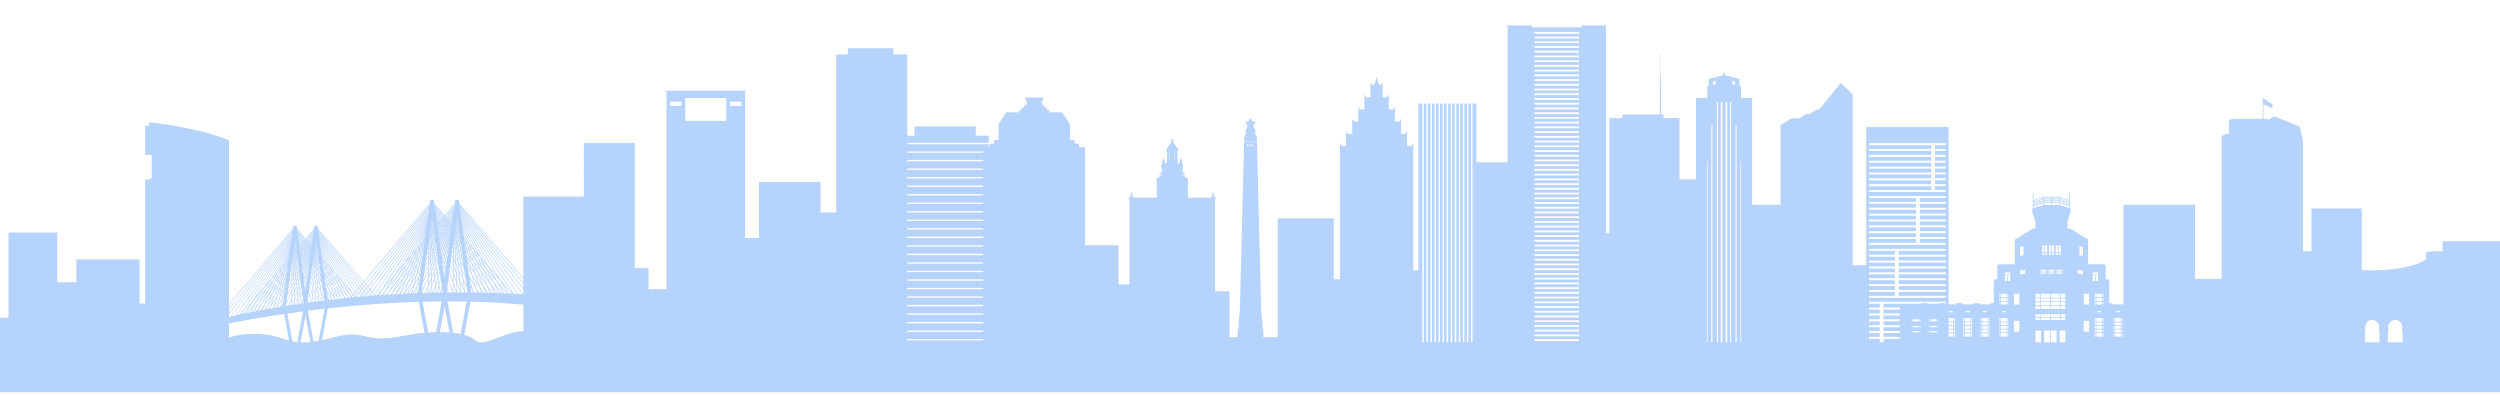 <?xml version="1.0" encoding="utf-8"?>
<!-- Generator: Adobe Illustrator 24.2.3, SVG Export Plug-In . SVG Version: 6.00 Build 0)  -->
<svg version="1.1" id="_x2018_ëîé_x5F_1" xmlns="http://www.w3.org/2000/svg" xmlns:xlink="http://www.w3.org/1999/xlink"
	 x="0px" y="0px" viewBox="0 0 5000 789.2" style="enable-background:new 0 0 5000 789.2;" xml:space="preserve">
<style type="text/css">
	.st0{fill:#B6D3FB;}
</style>
<path class="st0" d="M5000,684.5v-202h-115v20h-0.2h-22.7l-9.8,2.2l-0.7,15.1c0,0-32.3,20.9-107.2,20.9c-7.3,0-14.2-0.2-20.8-0.6
	v-123H4623v85.4h-16.9V282.7l-6.4-29.5l-51.4-20.7l-11.8,7.3c0-2.7-7.5-2.4-7.5-2.4h-2l-0.2-26.9c2.6-2.4,8.8,1.2,10.8,3.2
	c2.2,2.2,3.2,3,5.8,1c3.7-2.9,1.9-5.3,1.9-5.3s-3.3-3.2-5.8-4.3c-2.9-1.3-5.1-2.6-7.2-4.8c-1.7-1.7-4.4-2.9-5.6-3.3v-2.3
	c0-0.3-0.2-0.5-0.5-0.5s-0.5,0.2-0.5,0.5l-0.4,42.8h-52.2c-17.1,0-15.3,4-15.3,4v26.3c-10.2,0-14.5,4.8-14.5,4.8v285H4390V409.5
	h-143v199.2h-22.6v-2.5h-5.9v-44l-2.2-3.7h-4.8v-26.4l-2.5-3.7h-32.8v-49.1l-33.2-20.7l-8.2-2.2v-13.2l6.5-19.7v-6.7l-22-6.7
	c0-0.1,0-0.1,0-0.2v-3.8l19.4,6.5v2.5c0,0.4,0.3,0.8,0.7,0.8s0.7-0.4,0.7-0.8v-30c0-0.4-0.3-0.8-0.7-0.8s-0.7,0.3-0.7,0.8v15.4
	l-19.4-6.5v-0.7c0-0.4-0.3-0.8-0.7-0.8c-0.4,0-0.7,0.3-0.7,0.8v0.5h-14.3v-1.9h-1.5v1.9h-14.3v-0.5c0-0.4-0.3-0.8-0.7-0.8
	s-0.7,0.3-0.7,0.8v0.7l-19.4,6.5v-15.2c0-0.4-0.3-0.8-0.7-0.8s-0.7,0.3-0.7,0.8v30c0,0.4,0.3,0.8,0.7,0.8s0.7-0.4,0.7-0.8v-2.5
	l19.4-6.5v3.8c0,0.1,0,0.1,0,0.2l-22,6.7v6.7l6.5,19.7v13.2l-8.2,2.2l-33.2,20.7v49.1H3997l-2.5,3.7v26.2h-4.8l-2.2,3.7v44h-5.9v2.5
	h-22.7v-2.5h-11.6v2.5h-23v-2.5h-11.6v2.5h-15.5V254.1h-164.8v276.4h-27.1V188.6l-23.9-22.5l-43.1,53h-5.1l-13.8,9h-7.6l-13.9,8.5
	h-14.4l-22.4,13.6v159.3h-56.8v-96.1v-79.8V196H3482v-23.7h-3v-14.2l-29-7.7v-3.5l-1.8-1.4l-1.8,1.4v3.5l-29,7.7v14.2h-3V196h-22.3
	v37.6v79.8v45.2H3359V236.3h-31.8v-7.2h-5l-0.3-61h3.6c0.2,0,0.4-0.2,0.4-0.4c0-0.2-0.2-0.4-0.4-0.4h-0.2l-0.1-10.2
	c0,0,0-0.1-0.1-0.1c0,0-0.1,0-0.1,0.1l-0.1,10.2h-3.1l-0.1-12.4c0-0.3-0.2-0.6-0.5-0.7v-47.9c0-0.2-0.1-0.3-0.3-0.3
	s-0.3,0.1-0.3,0.3v47.9c-0.3,0.1-0.5,0.4-0.5,0.7l-0.1,12.4h-3.1l-0.1-10.2c0,0,0-0.1-0.1-0.1c0,0-0.1,0-0.1,0.1l-0.1,10.2h-0.2
	c-0.2,0-0.4,0.2-0.4,0.4c0,0.2,0.2,0.4,0.4,0.4h3.6l-0.3,61H3286h-40.9v7.2h-26.4v230.1h-6.7V50.8h-48.8v3.7H3064v-3.7h-48.8v273.7
	h-62.4V207.1h-7.9v477.4h-3V207.1h-5.1v477.4h-3V207.1h-5.1v477.4h-3V207.1h-5.1v477.4h-3V207.1h-5.1v477.4h-3V207.1h-5.1v477.4h-3
	V207.1h-5.1v477.4h-3V207.1h-5.1v477.4h-3V207.1h-5.1v477.4h-3V207.1h-5.1v477.4h-3V207.1h-5.1v477.4h-3V207.1h-5.1v477.4h-3V207.1
	h-5.1v477.4h-3V207.1h-7.9v333.4h-10.4v-55.1v-124v-75.3l-3.5,6.1h-8.7v-30.5l-3.5,6.1h-8.7v-30.5l-3.5,6.1h-8.7v-30.5l-3.5,6.1
	h-8.7v-30.5l-3.5,6.1h-8.7v-30.5l-2.5,4.5c0,0-3.4,4-5.8-1.4c-1.5-3.5-3.9-13.4-3.9-13.4s-2.4,9.9-3.9,13.4
	c-2.5,6.1-5.8,1.4-5.8,1.4l-2.5-4.5v30.5h-8.7l-3.5-6.1V219h-8.7l-3.5-6.1v30.6h-8.7l-3.5-6.1v30.5h-8.7l-3.5-6.1v30.5h-8.7
	l-3.5-6.1v75.3v123.9v73.1h-12.4V436.6h-112.2v237.9h-28.6v-16.3h-1.4l-2-30.8h-0.8l-9-354.2h-1.5V269h-1.6v-11.9h-2.6l-0.6-7.5
	l4.9-5.5l-7.2-1.8l-3.9-6.3l-3.9,6.3l-7.2,1.8l4.7,5.5l-0.5,7.5h-2.6V269h-1.6v4.2h-1.5l-9,354.2h-0.8l-2,30.8h-1.4v16.3H2459v-92
	h-28.8V398.7h1.4v-3.4h-1.4v-2h-2.8l0.3-5.9c0,0,0.5-0.4,0.3-0.8c0,0-1.2-0.8-2-0.8s-2,0.8-2,0.8c-0.3,0.4,0.3,0.8,0.3,0.8l0.3,5.9
	h-3.1v2h-45.7v-28.8h0.4v-0.6h-0.2v-4.6h0.4v-0.5h-0.2v-1.3l0,0l-0.4-0.9l0.5-0.5v-0.4h0.2l-0.2-0.3l-2.5-0.2l0.3-1.7h-2.4l0.3-1.3
	c0,0-0.7-0.6-2.8-0.8v-1.2l0.4-6.1c0,0,0.5-0.3,0-0.8s-1.6-0.8-2-0.8c-0.3,0-1.5,0.3-2,0.8s0,0.8,0,0.8l0.4,6.1v1.2
	c-0.3,0-0.5,0-0.8,0.1v-15.6c0,0,0.4-0.4,0.4-0.9h-0.3v-2.7c0,0,1.7-1.2,1.7-1.6v-0.4l0.3-0.4h0.2v-0.2c0,0-0.6-0.3-1.8-0.3l0.3-1.1
	l-0.4-0.2v-1.6l-0.3-0.1v-2h0.3v-0.6h-0.4V325h-0.7v-0.5h-0.6v-0.8h0.2v-0.4h-0.4l0.6-1v-0.8l-1.7-4.5l-0.7-0.5l-0.7,0.5l-1.7,4.5
	v0.8l0.6,1h-0.4v0.4h0.2v0.8h-0.6v0.6h-0.7v0.8h-3.2v-3.8c0,0,0.3-0.1,0.3-1c0,0-0.2-0.4-0.9-0.6v-15.2c0,0,0.3-0.1,0.3-0.7
	c0,0,0.5-0.7,0-1.4c0,0,0.3-0.8-0.2-1.3c0,0,1.6-1.5,1.1-3c0,0,0.1-1.2-0.2-1.5c0,0-0.2-0.1-0.3,0s-0.3-0.4-0.2-0.7
	c0-0.3-0.2-0.4-0.4-0.1c-0.2,0.4-0.6,0-0.4-0.3c0,0,0.8-1.9-2.8-3.1c0,0,1.5-1.8-1.9-3c0,0,0.9-1.4-1.2-2.2c0,0,0.5-0.7-1.1-1.5
	c0,0-0.2-0.7-0.8-1V282c0,0,1.9-0.8-0.1-2.3c0,0-0.1-0.5-1-0.7c0,0,0-1-1.1-1s-1.1,1-1.1,1c-0.9,0.2-1,0.7-1,0.7
	c-2,1.5-0.1,2.3-0.1,2.3v3.5c-0.6,0.4-0.8,1-0.8,1c-1.6,0.8-1.1,1.5-1.1,1.5c-2.1,0.9-1.2,2.2-1.2,2.2c-3.4,1.2-1.9,3-1.9,3
	c-3.6,1.2-2.8,3.1-2.8,3.1c0.1,0.3-0.2,0.7-0.4,0.3c-0.2-0.4-0.5-0.2-0.4,0.1c0,0.3-0.1,0.8-0.2,0.7c-0.1-0.1-0.3,0-0.3,0
	c-0.3,0.3-0.2,1.5-0.2,1.5c-0.6,1.5,1.1,3,1.1,3c-0.5,0.5-0.2,1.3-0.2,1.3c-0.5,0.6,0,1.4,0,1.4c-0.1,0.6,0.3,0.7,0.3,0.7v15.2
	c-0.7,0.2-0.9,0.6-0.9,0.6c0,0.9,0.3,1,0.3,1v3.8h-3.2v-0.8h-0.7v-0.6h-0.6v-0.8h0.2v-0.4h-0.4l0.6-1v-0.8l-1.7-4.5l-0.7-0.5
	l-0.7,0.5l-1.7,4.5v0.8l0.6,1h-0.4v0.4h0.2v0.8h-0.6v0.6h-0.7v0.8h-0.4v0.6h0.3v2l-0.3,0.1v1.6l-0.4,0.2l0.3,1.1
	c-1.2,0-1.8,0.3-1.8,0.3v0.2h0.2l0.3,0.4v0.4c0,0.4,1.7,1.6,1.7,1.6v2.7h-0.3c0,0.5,0.4,0.9,0.4,0.9v15.6c-0.3,0-0.6-0.1-0.8-0.1
	v-1.2l0.4-6.1c0,0,0.5-0.3,0-0.8s-1.6-0.8-2-0.8c-0.3,0-1.5,0.3-2,0.8s0,0.8,0,0.8l0.4,6.1v1.2c-2.1,0.2-2.8,0.8-2.8,0.8l0.3,1.3
	h-2.4l0.4,1.7l-2.5,0.2l-0.2,0.3h0.2v0.4l0.5,0.5l-0.4,0.9v1.2h-0.2v0.5h0.4v4.6h-0.2v0.6h0.4v28.8h-45.7v-2h-3.1l0.3-5.9
	c0,0,0.5-0.4,0.3-0.8c0,0-1.2-0.8-2-0.8s-2,0.8-2,0.8c-0.3,0.4,0.3,0.8,0.3,0.8l0.3,5.9h-2.8v2h-1.5v3.4h1.5v170.2H2237v-78.4h-66.8
	V294.2h-12.3v-6.9h-8.9v-7.2h-9.2v-20.2v-11.6l-15.4-23.6h-25.7v-4.4h-4.8v-4.8h-4.6v-4.3h-4.4v-3.9h-1.6v-5.9h2.9V195h-35.4v6.4
	h2.9v5.9h-1.6v3.9h-4.4v4.3h-4.6v4.8h-4.8v4.4h-25.7l-15.4,23.6v11.6v20.2h-9.2v7.2h-8.9v6.9h-1.5v-5.7h-162.8v-2.7h162.8v-14.3h-26
	v-18.6H1829v18.6h-14.5V108.9h-27.7V96.4h-91.2v12.5h-23v316h-31.7v-61h-123v112.2h-27.7V186.8h-1.2v-2.2h2.1v-1.4h1.2v-1.8h-161.5
	v1.8h1.2v1.4h2.1v2.2h-1.2v391.6h-35.8v-42.2h-27.4v-250h-102V393h-121v162.3L918.6,406.8l-0.9-6.9h-7.2l-0.9,6.6l-20.4,24.1
	l-20.5-23.8l-0.9-6.9h-7.2l-0.9,6.6L727.3,563l-91.4-105.9l-0.8-5.9h-6.2l-0.8,5.7L611,477l-17.2-19.9l-0.8-5.9h-6.2l-0.8,5.7
	L458,608.1V280.9c-65.1-27.6-159.8-36.2-159.8-36.2v7.3c-5-0.6-7.9-0.8-7.9-0.8v58.5h13.1v47.5h-5.2v2h-7.9v247.9h-11.1v-88.2H152.7
	v45.5h-38.2v-99.2H17v170.3H0v49v19v81h5000V684.5L5000,684.5z M4119.5,395.6l19.4,6.5v1.9l-19.4-6.5V395.6z M4119.5,399.1l19.4,6.5
	v1.9l-19.4-6.5V399.1z M4119.5,402.6l19.4,6.5v1.9l-19.4-6.5V402.6z M4086.5,404.5l-19.4,6.5v-1.9l19.4-6.5V404.5z M4086.5,401
	l-19.4,6.5v-1.9l19.4-6.5V401z M4086.5,397.5l-19.4,6.5v-1.9l19.4-6.5V397.5z M4790.4,639.7c12.2,0,14.6,14.5,14.6,14.5h-0.7v4h-1v1
	l1.6,2.6l0.3,22.7h-29.5l0.3-22.7l1.6-2.6v-1h-1v-4h-0.7C4775.9,654.2,4778.2,639.7,4790.4,639.7z M4744.4,639.7
	c12.2,0,14.6,14.5,14.6,14.5h-0.7v4h-1v1l1.6,2.6l0.3,22.7h-29.5l0.3-22.7l1.6-2.6v-1h-1v-4h-0.7
	C4729.9,654.2,4732.2,639.7,4744.4,639.7z M3823.5,662h1.8v2.6h-1.8V662z M3826.7,662h10.9v2.6h-10.9V662z M3872.1,638.5v4.1h-10.9
	v-4.1H3872.1z M3839.1,654.4v-2.6h1.8v2.6H3839.1z M3859.7,650.3L3859.7,650.3h-1.8l0,0H3859.7z M3840.9,650.3L3840.9,650.3h-1.8
	l0,0H3840.9z M3857.9,654.4v-2.6h1.8v2.6H3857.9z M3861.2,654.4v-2.6h10.9v2.6H3861.2z M3861.2,650.3L3861.2,650.3h10.9l0,0H3861.2z
	 M3873.5,650.3h1.8l0,0H3873.5L3873.5,650.3z M3859.7,638.5v4.1h-1.8v-4.1H3859.7z M3840.9,638.5v4.1h-1.8v-4.1H3840.9z
	 M3837.6,638.5v4.1h-10.9v-4.1H3837.6z M3837.6,650.3L3837.6,650.3h-10.9l0,0H3837.6z M3837.6,651.9v2.6h-10.9v-2.6H3837.6z
	 M3839.1,662h1.8v2.6h-1.8V662z M3857.9,662h1.8v2.6h-1.8V662z M3861.2,662h10.9v2.6h-10.9V662z M3873.5,662h1.8v2.6h-1.8V662z
	 M3873.5,654.4v-2.6h1.8v2.6H3873.5z M3873.5,642.7v-4.2h1.8v4.1h-1.8V642.7z M3825.3,638.5v4.1h-1.8v-4.1H3825.3z M3825.3,650.3
	L3825.3,650.3h-1.8l0,0H3825.3z M3825.3,651.9v2.6h-1.8v-2.6H3825.3z M4016.4,587.6v7.1h-1.8v-7.1H4016.4z M4015.9,562.1v-11.5h4.7
	v11.5H4015.9z M4016.4,596.3v5.6h-1.8v-5.6H4016.4z M4016.4,603.5v5.6h-1.8v-5.6H4016.4z M4016.4,636v7.1h-1.8V636H4016.4z
	 M4016.4,644.7v5.6h-1.8v-5.6H4016.4z M4016.4,651.9v5.6h-1.8v-5.6H4016.4z M4016.4,659.1v5.6h-1.8v-5.6H4016.4z M4016.4,666.3v7
	h-1.8v-7H4016.4z M3906.5,650.3h-9.4v-5.6h9.4V650.3z M3906.5,651.9v5.6h-9.4v-5.6H3906.5z M3906.5,659.1v5.6h-9.4v-5.6H3906.5z
	 M3906.5,666.3v7h-9.4v-7H3906.5z M4102.3,496.3v8.3h-4.5v-8.3H4102.3z M4097.8,495.6v-4.8h4.5v4.8H4097.8z M4102.3,506.2v3.3h-4.5
	v-3.3H4102.3z M4098.5,544.8h8.9v2.7h-8.9V544.8z M4110.2,544.8v2.7h-1.3v-2.7H4110.2z M4108.9,543.2v-3.6h1.3v3.6H4108.9z
	 M4119.9,587.6v7.6h-18.5v-7.6H4119.9z M4115.9,496.3v8.3h-4.5v-8.3H4115.9z M4111.4,495.6v-4.8h4.5v4.8H4111.4z M4115.9,506.2v3.3
	h-4.5v-3.3H4115.9z M4191.4,596.3v5.6h-1.8v-5.6H4191.4z M4189.6,594.7v-7.1h1.8v7.1H4189.6z M4191.4,603.5v5.6h-1.8v-5.6H4191.4z
	 M4191.4,636v7.1h-1.8V636H4191.4z M4191.4,644.7v5.6h-1.8v-5.6H4191.4z M4191.4,651.9v5.6h-1.8v-5.6H4191.4z M4191.4,659.1v5.6
	h-1.8v-5.6H4191.4z M4191.4,666.3v7h-1.8v-7H4191.4z M4192.8,664.7v-5.6h10.9v5.6H4192.8z M4203.7,666.3v7h-10.9v-7H4203.7z
	 M4192.8,657.5v-5.6h10.9v5.6H4192.8z M4192.8,650.3v-5.6h10.9v5.6H4192.8z M4192.8,643.1V636h10.9v7.1H4192.8z M4194.6,624.5v-2.6
	h7.3v2.6H4194.6z M4192.8,609.1v-5.6h10.9v5.6H4192.8z M4192.8,601.9v-5.6h10.9v5.6H4192.8z M4191.5,562.1v-11.5h4.7v11.5H4191.5z
	 M4119.5,684.5V661h11v23.5H4119.5z M4119.9,604.3v6h-18.5v-6H4119.9z M4101.5,602.7v-6h18.5v6H4101.5z M4119.9,611.9v6h-18.5v-6
	H4119.9z M4119.9,628.5v5.7h-18.5v-5.7H4119.9z M4119.9,635.8v4.4h-18.5v-4.4H4119.9z M4130.5,611.9v6h-9.1v-6H4130.5z
	 M4121.4,610.3v-6h9.1v6H4121.4z M4130.5,628.5v5.7h-9.1v-5.7H4130.5z M4130.5,635.8v4.4h-9.1v-4.4H4130.5z M4130.5,602.7h-9.1v-6
	h9.1V602.7z M4114.3,547.5v-2.7h8.9v2.7H4114.3z M4111.6,543.2v-3.6h1.3v3.6H4111.6z M4112.9,544.8v2.7h-1.3v-2.7H4112.9z
	 M4113.1,661v23.5h-11.6V661H4113.1z M4100,684.5h-11.6V661h11.6V684.5z M4242.9,636h1.8v7.1h-1.8V636z M4242.9,644.7h1.8v5.6h-1.8
	V644.7z M4242.9,651.9h1.8v5.6h-1.8V651.9z M4242.9,659.1h1.8v5.6h-1.8V659.1z M4242.9,666.3h1.8v7h-1.8V666.3z M4232.9,621.9h7.3
	v2.6h-7.3V621.9z M4230.5,636h10.9v7.1h-10.9V636z M4230.5,644.7h10.9v5.6h-10.9V644.7z M4230.5,651.9h10.9v5.6h-10.9V651.9z
	 M4230.5,659.1h10.9v5.6h-10.9V659.1z M4230.5,666.3h10.9v7h-10.9V666.3z M4227.3,636h1.8v7.1h-1.8V636z M4227.3,644.7h1.8v5.6h-1.8
	V644.7z M4227.3,651.9h1.8v5.6h-1.8V651.9z M4227.3,659.1h1.8v5.6h-1.8V659.1z M4227.3,666.3h1.8v7h-1.8V666.3z M4205.2,587.6h1.8
	v7.1h-1.8V587.6z M4205.2,596.3h1.8v5.6h-1.8V596.3z M4205.2,603.5h1.8v5.6h-1.8V603.5z M4205.2,636h1.8v7.1h-1.8V636z
	 M4205.2,644.7h1.8v5.6h-1.8V644.7z M4205.2,651.9h1.8v5.6h-1.8V651.9z M4205.2,659.1h1.8v5.6h-1.8V659.1z M4205.2,666.3h1.8v7h-1.8
	V666.3z M4203.7,594.7h-10.9v-7.1h10.9V594.7z M4185.4,544.8h10.8v4.2h-10.8V544.8z M4185.4,550.6h4.7v11.5h-4.7V550.6z
	 M4167.4,587.6h10.8v21.5h-10.8V587.6z M4167.4,641.8h10.8v21.5h-10.8V641.8z M4159,492l7,2.1v17.8l-7-1.4V492z M4155.7,539.7
	l10.3,1.5v7.7l-10.3-1.3V539.7z M4130.5,595.2h-9.1v-7.6h9.1V595.2z M4124.7,539.6h1.3v3.6h-1.3V539.6z M4124.7,544.8h1.3v2.7h-1.3
	V544.8z M4123.2,543.2h-8.9v-3.6h8.9V543.2z M4121.9,506.2v3.3h-4.5v-3.3H4121.9z M4117.4,504.6v-8.3h4.5v8.3H4117.4z M4121.9,490.7
	v4.8h-4.5v-4.8H4121.9z M4103.7,395.3h14.3v1.9h-14.3V395.3z M4103.7,398.8h14.3v1.9h-14.3V398.8z M4103.7,402.4h14.3v1.9h-14.3
	V402.4z M4103.7,405.9h14.3v4h-14.3V405.9z M4103.7,490.7h4.5v4.8h-4.5V490.7z M4103.7,496.3h4.5v8.3h-4.5V496.3z M4103.7,506.2h4.5
	v3.3h-4.5V506.2z M4107.4,539.6v3.6h-8.9v-3.6H4107.4z M4087.9,395.3h14.3v1.9h-14.3L4087.9,395.3L4087.9,395.3z M4087.9,398.8h14.3
	v1.9h-14.3L4087.9,398.8L4087.9,398.8z M4087.9,402.4h14.3v1.9h-14.3L4087.9,402.4L4087.9,402.4z M4087.9,405.9h14.3v4h-14.3
	L4087.9,405.9L4087.9,405.9z M4095.8,543.2v-3.6h1.3v3.6H4095.8z M4097.1,544.8v2.7h-1.3v-2.7H4097.1z M4093.1,543.2v-3.6h1.3v3.6
	H4093.1z M4094.4,544.8v2.7h-1.3v-2.7H4094.4z M4090,509.5v-3.3h4.5v3.3H4090z M4090,504.6v-8.3h4.5v8.3H4090z M4090,495.6v-4.8h4.5
	v4.8H4090z M4084.1,490.7h4.5v4.8h-4.5V490.7z M4084.1,496.3h4.5v8.3h-4.5V496.3z M4084.1,506.2h4.5v3.3h-4.5V506.2z M4082.8,539.6
	h8.9v3.6h-8.9V539.6z M4082.8,544.8h8.9v2.7h-8.9V544.8z M4081.5,587.6h18.5v7.6h-18.5V587.6z M4081.5,596.7h18.5v6h-18.5V596.7z
	 M4081.5,604.3h18.5v6h-18.5V604.3z M4081.5,611.9h18.5v6h-18.5V611.9z M4081.5,628.5h18.5v5.7h-18.5V628.5z M4081.5,635.8h18.5v4.4
	h-18.5V635.8z M4080,539.6h1.3v3.6h-1.3V539.6z M4080,544.8h1.3v2.7h-1.3V544.8z M4071,587.6h9.1v7.6h-9.1V587.6z M4071,596.7h9.1v6
	h-9.1V596.7z M4071,604.3h9.1v6h-9.1V604.3z M4071,611.9h9.1v6h-9.1V611.9z M4071,628.5h9.1v5.7h-9.1V628.5z M4071,635.8h9.1v4.4
	h-9.1V635.8z M4082,661v23.5h-11V661H4082z M4040,494.1l7-2.1v18.5l-7,1.4V494.1z M4040,541.2l10.3-1.5v7.9l-10.3,1.3V541.2z
	 M4027.8,587.6h10.8v21.5h-10.8V587.6z M4027.8,641.8h10.8v21.5h-10.8V641.8z M4009.8,544.8h10.8v4.2h-10.8V544.8z M4009.8,550.6
	h4.7v11.5h-4.7V550.6z M4002.3,587.6h10.9v7.1h-10.9V587.6z M4002.3,596.3h10.9v5.6h-10.9V596.3z M4002.3,603.5h10.9v5.6h-10.9
	V603.5z M4011.3,621.9v2.6h-7.3v-2.6H4011.3z M4002.3,636h10.9v7.1h-10.9V636z M4002.3,644.7h10.9v5.6h-10.9V644.7z M4002.3,651.9
	h10.9v5.6h-10.9V651.9z M4002.3,659.1h10.9v5.6h-10.9V659.1z M4002.3,666.3h10.9v7h-10.9V666.3z M3999,587.6h1.8v7.1h-1.8V587.6z
	 M3999,596.3h1.8v5.6h-1.8V596.3z M3999,603.5h1.8v5.6h-1.8V603.5z M3999,636h1.8v7.1h-1.8V636z M3999,644.7h1.8v5.6h-1.8V644.7z
	 M3999,651.9h1.8v5.6h-1.8V651.9z M3999,659.1h1.8v5.6h-1.8V659.1z M3999,666.3h1.8v7h-1.8V666.3z M3976.9,636h1.8v7.1h-1.8V636z
	 M3976.9,644.7h1.8v5.6h-1.8V644.7z M3976.9,651.9h1.8v5.6h-1.8V651.9z M3976.9,659.1h1.8v5.6h-1.8V659.1z M3976.9,666.3h1.8v7h-1.8
	V666.3z M3965.8,621.9h7.3v2.6h-7.3V621.9z M3964.6,636h10.9v7.1h-10.9V636z M3964.6,644.7h10.9v5.6h-10.9V644.7z M3964.6,651.9
	h10.9v5.6h-10.9V651.9z M3964.6,659.1h10.9v5.6h-10.9V659.1z M3964.6,666.3h10.9v7h-10.9V666.3z M3961.3,636h1.8v7.1h-1.8V636z
	 M3961.3,644.7h1.8v5.6h-1.8V644.7z M3961.3,651.9h1.8v5.6h-1.8V651.9z M3961.3,659.1h1.8v5.6h-1.8V659.1z M3961.3,666.3h1.8v7h-1.8
	V666.3z M3942.4,636h1.8v7.1h-1.8V636z M3942.4,644.7h1.8v5.6h-1.8V644.7z M3942.4,651.9h1.8v5.6h-1.8V651.9z M3942.4,659.1h1.8v5.6
	h-1.8V659.1z M3942.4,666.3h1.8v7h-1.8V666.3z M3931.9,621.9h7.3v2.6h-7.3V621.9z M3930.1,636h10.9v7.1h-10.9V636z M3930.1,644.7
	h10.9v5.6h-10.9V644.7z M3930.1,651.9h10.9v5.6h-10.9V651.9z M3930.1,659.1h10.9v5.6h-10.9V659.1z M3930.1,666.3h10.9v7h-10.9V666.3
	z M3926.8,636h1.8v7.1h-1.8V636z M3926.8,644.7h1.8v5.6h-1.8V644.7z M3926.8,651.9h1.8v5.6h-1.8V651.9z M3926.8,659.1h1.8v5.6h-1.8
	V659.1z M3926.8,666.3h1.8v7h-1.8V666.3z M3908,636h1.8v7.1h-1.8V636z M3908,644.7h1.8v5.6h-1.8V644.7z M3908,651.9h1.8v5.6h-1.8
	V651.9z M3908,659.1h1.8v5.6h-1.8V659.1z M3908,666.3h1.8v7h-1.8V666.3z M3898,621.9h7.3v2.6h-7.3V621.9z M3906.5,636v7.1h-9.4V636
	H3906.5z M3738,380.1h124.4v-7.6H3738v-4.1h124.4v-7.6H3738v-4.1h124.4v-7.6H3738V345h124.4v-7.6H3738v-4.1h124.4v-7.8H3738v-4.1
	h124.4v-7.6H3738v-4.1h124.4v-7.6H3738V298h124.4v-7.6H3738v-4.1h153.4v4.1H3870v7.6h21.4v4.1H3870v7.6h21.4v4.1H3870v7.6h21.4v4.1
	H3870v7.6h21.4v4.1H3870v7.6h21.4v4.1H3870v7.6h21.4v4.1H3870v7.6h21.4v4.1H3870v7.6h21.4v4.1H3738V380.1z M3738,485.8h94v-7.6h-94
	v-4.1h94v-7.6h-94v-4.1h94v-7.6h-94v-4.1h94v-7.6h-94V439h94v-7.6h-94v-4.1h94v-7.8h-94v-4.1h94v-7.6h-94v-4.1h94v-7.6h-94V392
	h153.4v4.1h-51.8v7.6h51.8v4.1h-51.8v7.6h51.8v4.1h-51.8v7.6h51.8v4.1h-51.8v7.6h51.8v4.1h-51.8v7.6h51.8v4.1h-51.8v7.6h51.8v4.1
	h-51.8v7.6h51.8v4.1h-51.8v7.6h51.8v4.1H3738V485.8z M3738,591.6h51.8V584H3738v-4.1h51.8v-7.6H3738v-4.1h51.8v-7.7H3738v-4.1h51.8
	v-7.6H3738v-4.1h51.8v-7.6H3738v-4.2h51.8v-7.6H3738v-4.1h51.8v-7.7H3738v-4.1h51.8v-7.6H3738v-4.1h153.4v4.1h-94v7.6h94v4.1h-94
	v7.6h94v4.1h-94v7.6h94v4.2h-94v7.6h94v4.1h-94v7.6h94v4.1h-94v7.6h94v4.1h-94v7.6h94v4.1h-94v7.6h94v4.2H3738V591.6z M3738,673.8
	h21.4v-7.6H3738v-4.1h21.4v-7.6H3738v-4.2h21.4v-7.6H3738v-4.2h21.4v-7.6H3738v-4.1h21.4v-7.6H3738v-4.1h21.4v-7.6H3738v-4.1h153.4
	v4.1h-1.8v-1.2H3878v1.2h-23v-1.2h-11.6v1.2H3767v7.6h32.3v4.1H3767v7.6h32.3v4.1H3767v7.6h32.3v4.1H3767v7.6h32.3v4.2H3767v7.6
	h32.3v4.1H3767v7.6h32.3v4.1H3767v6.6h-7.6v-6.6H3738V673.8z M3482.3,322.3v362.2h-1.3V322.3H3482.3z M3473.2,250v434.5h-2.1V250
	H3473.2z M3464.6,162.5h5.6v6.9h-5.6V162.5z M3462.3,204.4v480.1h-2.1V204.4H3462.3z M3454.6,204.4v480.1h-3.5V204.4H3454.6z
	 M3444.9,204.4v480.1h-3.5V204.4H3444.9z M3435.8,204.4v480.1h-2.1V204.4H3435.8z M3425.8,162.5h5.6v6.9h-5.6V162.5z M3424.8,250
	v434.5h-2.1V250H3424.8z M3415,322.3v362.2h-1.3V322.3H3415z M3069.1,63.7h88.9v3.7h-88.9V63.7z M3069.1,73.2h88.9v3.7h-88.9V73.2z
	 M3069.1,82.6h88.9v3.7h-88.9V82.6z M3069.1,92.1h88.9v3.7h-88.9V92.1z M3069.1,101.5h88.9v3.7h-88.9V101.5z M3069.1,111h88.9v3.7
	h-88.9V111z M3069.1,120.4h88.9v3.7h-88.9V120.4z M3069.1,129.9h88.9v3.7h-88.9V129.9z M3069.1,139.4h88.9v3.7h-88.9V139.4z
	 M3069.1,148.8h88.9v3.7h-88.9V148.8z M3069.1,158.3h88.9v3.7h-88.9V158.3z M3069.1,167.7h88.9v3.7h-88.9V167.7z M3069.1,177.2h88.9
	v3.7h-88.9V177.2z M3069.1,186.6h88.9v3.7h-88.9V186.6z M3069.1,196.1h88.9v3.7h-88.9V196.1z M3069.1,205.6h88.9v3.7h-88.9V205.6z
	 M3069.1,215h88.9v3.7h-88.9V215z M3069.1,224.5h88.9v3.7h-88.9V224.5z M3069.1,233.9h88.9v3.7h-88.9V233.9z M3069.1,243.4h88.9v3.7
	h-88.9V243.4z M3069.1,252.8h88.9v3.7h-88.9V252.8z M3069.1,262.3h88.9v3.7h-88.9V262.3z M3069.1,271.7h88.9v3.7h-88.9V271.7z
	 M3069.1,281.2h88.9v3.7h-88.9V281.2z M3069.1,290.7h88.9v3.7h-88.9V290.7z M3069.1,300.1h88.9v3.7h-88.9V300.1z M3069.1,309.6h88.9
	v3.7h-88.9V309.6z M3069.1,319h88.9v3.7h-88.9V319z M3069.1,328.5h88.9v3.7h-88.9V328.5z M3069.1,337.9h88.9v3.7h-88.9V337.9z
	 M3069.1,347.4h88.9v3.7h-88.9V347.4z M3069.1,356.9h88.9v3.7h-88.9V356.9z M3069.1,366.3h88.9v3.7h-88.9V366.3z M3069.1,375.8h88.9
	v3.7h-88.9V375.8z M3069.1,385.2h88.9v3.7h-88.9V385.2z M3069.1,394.7h88.9v3.7h-88.9V394.7z M3069.1,404.1h88.9v3.7h-88.9V404.1z
	 M3069.1,413.6h88.9v3.7h-88.9V413.6z M3069.1,423h88.9v3.7h-88.9V423z M3069.1,432.5h88.9v3.7h-88.9V432.5z M3069.1,442h88.9v3.7
	h-88.9V442z M3069.1,451.4h88.9v3.7h-88.9V451.4z M3069.1,460.9h88.9v3.7h-88.9V460.9z M3069.1,470.3h88.9v3.7h-88.9V470.3z
	 M3069.1,479.8h88.9v3.7h-88.9V479.8z M3069.1,489.2h88.9v3.7h-88.9V489.2z M3069.1,498.7h88.9v3.7h-88.9V498.7z M3069.1,508.1h88.9
	v3.7h-88.9V508.1z M3069.1,517.6h88.9v3.7h-88.9V517.6z M3069.1,527h88.9v3.7h-88.9V527z M3069.1,536.5h88.9v3.7h-88.9V536.5z
	 M3069.1,546h88.9v3.7h-88.9V546z M3069.1,555.4h88.9v3.7h-88.9V555.4z M3069.1,564.9h88.9v3.7h-88.9V564.9z M3069.1,574.3h88.9v3.7
	h-88.9V574.3z M3069.1,583.8h88.9v3.7h-88.9V583.8z M3069.1,593.2h88.9v3.7h-88.9V593.2z M3069.1,602.7h88.9v3.7h-88.9V602.7z
	 M3069.1,612.2h88.9v3.7h-88.9V612.2z M3069.1,621.6h88.9v3.7h-88.9V621.6z M3069.1,631.1h88.9v3.7h-88.9V631.1z M3069.1,640.5h88.9
	v3.7h-88.9V640.5z M3069.1,650h88.9v3.7h-88.9V650z M3069.1,659.4h88.9v3.7h-88.9V659.4z M3069.1,668.9h88.9v3.7h-88.9V668.9z
	 M3069.1,678.3h88.9v3.7h-88.9V678.3z M1966.5,322.6h-152v-2.7h152V322.6z M1966.5,337v2.7h-152V337H1966.5z M1966.5,354.1v2.7h-152
	v-2.7H1966.5z M1966.5,371.1v2.7h-152v-2.7H1966.5z M1966.5,388.2v2.7h-152v-2.7H1966.5z M1966.5,405.2v2.7h-152v-2.7H1966.5z
	 M1966.5,422.3v2.7h-152v-2.7H1966.5z M1966.5,439.3v2.7h-152v-2.7H1966.5z M1966.5,456.4v2.7h-152v-2.7H1966.5z M1966.5,473.4v2.7
	h-152v-2.7H1966.5z M1966.5,490.5v2.7h-152v-2.7H1966.5z M1966.5,507.5v2.7h-152v-2.7H1966.5z M1966.5,524.6v2.7h-152v-2.7H1966.5z
	 M1966.5,541.6v2.7h-152v-2.7H1966.5z M1966.5,558.7v2.7h-152v-2.7H1966.5z M1966.5,575.7v2.7h-152v-2.7H1966.5z M1966.5,592.8v2.7
	h-152v-2.7H1966.5z M1966.5,609.8v2.7h-152v-2.7H1966.5z M1966.5,626.9v2.7h-152v-2.7H1966.5z M1966.5,643.9v2.7h-152v-2.7H1966.5z
	 M1966.5,661v2.7h-152V661H1966.5z M1966.5,678v2.7h-152V678H1966.5z M2508.9,282.6h1.8v1.8h-1.8V282.6z M2505.4,282.6h1.8v1.8h-1.8
	V282.6z M2503.7,288.2h1.9v5.4h-1.9V288.2z M2501.9,282.6h1.8v1.8h-1.8V282.6z M2499,288.2h1.9v5.4h-1.9V288.2z M2496.4,282.6h1.8
	v1.8h-1.8V282.6z M2496.3,288.2v5.4h-1.9v-5.4H2496.3z M2492.8,282.6h1.8v1.8h-1.8V282.6z M2489.3,282.6h1.8v1.8h-1.8V282.6z
	 M2368,346.9h0.7l-0.5,5.3h-0.4L2368,346.9z M2366.9,346.9l0.2,5.3h-0.4l-0.5-5.3H2366.9z M2357.1,326.7c0,0,0-0.2,0.3-0.2
	s0.3,0.2,0.3,0.2s0.2,0.4,0,0.6c-0.1,0.2,0,0.5,0,0.5c-0.1,0-0.1,0.3-0.1,0.3h-0.5c0,0,0-0.3-0.1-0.3c0,0,0.1-0.4,0-0.5
	C2357,327.2,2357.1,326.7,2357.1,326.7z M2355.9,326.7c0,0,0-0.2,0.3-0.2s0.3,0.2,0.3,0.2s0.2,0.4,0,0.6c-0.1,0.2,0,0.5,0,0.5
	c-0.1,0-0.1,0.3-0.1,0.3h-0.5c0,0,0-0.3-0.1-0.3c0,0,0.1-0.4,0-0.5C2355.8,327.2,2355.9,326.7,2355.9,326.7z M2348.9,303.5
	c0,0,0.6,0,0.7,0.3v15.6c0,0-0.3-0.1-0.7-0.1V303.5z M2345.1,282c0.2,0,0.5,0.2,0.5,0.2v2.2c-0.2-0.2-0.5-0.2-0.5-0.2V282z
	 M2342.9,282.2c0,0,0.3-0.2,0.5-0.2v2.2c0,0-0.4,0.1-0.5,0.2V282.2z M2338.9,303.7c0.1-0.3,0.7-0.3,0.7-0.3v15.7
	c-0.4,0-0.7,0.1-0.7,0.1V303.7z M2332.1,326.7c0,0,0-0.2,0.3-0.2s0.3,0.2,0.3,0.2s0.2,0.4,0,0.6c-0.1,0.2,0,0.5,0,0.5
	c-0.1,0-0.1,0.3-0.1,0.3h-0.5c0,0,0-0.3-0.1-0.3c0,0,0.1-0.4,0-0.5S2332.1,326.7,2332.1,326.7z M2330.9,326.7c0,0,0-0.2,0.3-0.2
	s0.3,0.2,0.3,0.2s0.2,0.4,0,0.6c-0.1,0.2,0,0.5,0,0.5c-0.1,0-0.1,0.3-0.1,0.3h-0.5c0,0,0-0.3-0.1-0.3c0,0,0.1-0.4,0-0.5
	C2330.7,327.2,2330.9,326.7,2330.9,326.7z M2321.7,346.9h0.7l-0.5,5.3h-0.4L2321.7,346.9z M2320.6,346.9l0.2,5.3h-0.4l-0.5-5.3
	H2320.6z M1966.5,302.9v2.7h-152v-2.7H1966.5z M591.6,506.6l0.6,2.3l-0.7,0.9l-0.5-2.5L591.6,506.6z M591.5,501.9l0.5-0.6l0.6,2.1
	l-0.6,0.8L591.5,501.9z M627,515v-1.5l0.2-1.7l0.1,0.2l0.2,3.8L627,515z M627.6,517.9l0.2,4.2l-0.9-1.3V517L627.6,517.9z
	 M627.2,463.9l-13,16.7l-0.8-0.9l14-17.2L627.2,463.9z M866.2,465.5l0.7,2.8l-0.9,1.2l-0.6-3L866.2,465.5z M866.1,460l0.7-0.8
	l0.8,2.6l-0.8,0.9L866.1,460z M1046.8,661.9c-34.7,2.7-61.2,20.5-80.3,22.6h-6.8c-3.7-0.5-7.1-1.9-10.1-4.5
	c-5.2-4.5-12.5-7.8-21.1-10.2l12.3-66.5c36.5,0.9,72,3,106,6.2V661.9z M565.6,613c-0.3,0-0.6,0.1-0.9,0.1c-0.4,0.1-0.7,0.1-1.1,0.2
	c-0.2,0-0.4,0.1-0.5,0.1l2.8-5.6l-0.5,3.8l0,0L565.6,613z M561.6,613.7L561.6,613.7l3.3-16.6l3.1-5.7l-1.8,13.1L561.6,613.7z
	 M529,619.3l-4.1,0.8l4.8-10.4l13.2-18.7l-8.1,19.7L529,619.3z M532.6,615.9l-1.2,3l-0.9,0.2L532.6,615.9z M586.8,548.9l0.2,5.3
	l-2.7,4.9l0.1-6.2L586.8,548.9z M584.5,550.6l0.1-5.4l2-3.2l0.2,4.7L584.5,550.6z M860.6,515.6l0.3,6.4l-3.2,5.9l0.1-7.4
	L860.6,515.6z M857.8,517.9l0.1-6.5l2.4-3.8l0.2,5.7L857.8,517.9z M1035.3,588c-2.7-0.1-5.4-0.3-8-0.4l-106-160.7l-0.2-1.7
	L1035.3,588z M920.7,422.4l-0.2-1.5l124.6,167.6c-0.4,0-0.7,0-1.1-0.1c-0.6,0-1.2-0.1-1.8-0.1c-0.9,0-1.7-0.1-2.6-0.1
	s-1.8-0.1-2.7-0.1L920.7,422.4z M1025.7,587.5h-1l-23.5-27.2L922,431.9l-0.3-1.9L1025.7,587.5z M952.7,576.6l-6.6-22.3l12.8,20.7
	l3.5,10.3l-4.8-0.1L952.7,576.6z M956.2,585.1h-0.9l-0.9-3.2L956.2,585.1z M945.4,578.9l-5.5-22.1l11.7,20.4l2.3,7.9l-5.3-0.1
	L945.4,578.9z M947.2,585h-0.3l-0.2-1L947.2,585z M906.5,665.6l-11.6-62.9h1.1c12.2,0,24.7,0.1,37.2,0.4l-12,64.9
	C916.6,667,911.6,666.2,906.5,665.6z M856.4,664.9l-11.3-61.4c12.9-0.3,25.8-0.6,38.3-0.6l-11.3,61.4
	C866.8,664.3,861.6,664.6,856.4,664.9z M627.1,683.4l-11.4-61.9c10.9-1.4,22.1-2.8,33.3-4l-11.8,64.1
	C634,682.2,630.6,682.9,627.1,683.4z M590.5,550.2l0.5,5.1l-2.6,5.2l-0.2-5.9L590.5,550.2z M588.1,552.4l-0.2-5.2l2.1-3.5l0.4,4.6
	L588.1,552.4z M591.2,557.4l0.5,5.8l-3,6.5l-0.3-6.9L591.2,557.4z M592,565.4l0.7,6.8l-3.4,8.2l-0.3-8.3L592,565.4z M592.1,555.5
	l2.3-4.6l0.7,4.8l-2.5,5.4L592.1,555.5z M623,490.9l0.8-1.4l-0.1,1l-0.4,0.7L623,490.9z M623.2,493.9l-0.1,1l-0.1,0.2l-0.2-0.3
	L623.2,493.9z M622.2,490l-0.4-0.4l2.5-4.3l-0.1,1.1L622.2,490z M621,494.5l0.4,0.5l-0.8,1.5l-0.4-0.5L621,494.5z M620.4,491.9
	l0.8-1.3l0.4,0.5l-0.8,1.4L620.4,491.9z M620.8,498.6l0.3,0.4l-0.8,1.7l-0.4-0.5L620.8,498.6z M620.6,502.9l0.3,0.4l-0.8,1.9
	l-0.4-0.5L620.6,502.9z M619,503.6l-0.4-0.6l0.8-1.7l0.4,0.6L619,503.6z M616.4,504.8l-0.6-0.9l0.9-1.6l0.6,0.8L616.4,504.8z
	 M618,504.2l0.5,0.7l-0.8,1.8l-0.5-0.8L618,504.2z M600.5,500l0.8,1.6l-0.8,1.1l-0.8-1.7l0,0L600.5,500z M599.5,499.5l-0.3-2.1
	l0.7,1.5L599.5,499.5z M601.3,499.1l0.8-1l0.8,1.5l-0.8,1.1L601.3,499.1z M603.5,500.7l0.8,1.5l-0.9,1.2l-0.8-1.6L603.5,500.7z
	 M604.8,503.3l0.8,1.5l-0.9,1.4l-0.8-1.6L604.8,503.3z M606.2,506l0.8,1.5l-1,1.5l-0.8-1.6L606.2,506z M610.4,513.9l0.7,1.4l-1,2.1
	l-0.7-1.6L610.4,513.9z M608.8,514.5l-0.8-1.6l1-1.7l0.8,1.4L608.8,514.5z M612.8,512l-1,2l-0.7-1.4l1-1.8L612.8,512z M612.7,509.7
	l1-1.8l0.7,1.1l-0.9,1.9L612.7,509.7z M611.8,516.5l0.7,1.4l-1.1,2.3l-0.7-1.5L611.8,516.5z M612.4,515.2l1-2l0.7,1.2l-1,2.2
	L612.4,515.2z M614,512l1-1.9l0.6,1l-0.9,2L614,512z M614.9,507.8l-0.6-1l0.9-1.7l0.6,0.9L614.9,507.8z M613.6,505.7l-0.7-1.1
	l0.9-1.5l0.7,1L613.6,505.7z M613,506.8l-1,1.7l-0.7-1.2l1-1.6L613,506.8z M611.4,509.7l-1,1.8l-0.7-1.4l1-1.7L611.4,509.7z
	 M609.1,508.9l-0.7-1.4l1-1.5l0.8,1.3L609.1,508.9z M608.4,510.1l-1,1.7l-0.8-1.6l1-1.6L608.4,510.1z M606.7,512.9l-1,1.8l-0.8-1.8
	l1-1.6L606.7,512.9z M607.3,514.1l0.8,1.6l-1.1,2l-0.8-1.8L607.3,514.1z M608.7,517l0.8,1.6l-1.1,2.2l-0.8-1.8L608.7,517z
	 M610.1,519.9l0.8,1.6l-1.1,2.5l-0.8-1.8L610.1,519.9z M611.5,522.8l0.8,1.6l-1.1,2.8l-0.8-1.8L611.5,522.8z M612.1,521.4l1.1-2.4
	l0.7,1.3l-1,2.6L612.1,521.4z M613.8,517.8l1-2.2l0.6,1.1l-1,2.4L613.8,517.8z M616.1,517.9l0.6,1l-0.9,2.6l-0.6-1.2L616.1,517.9z
	 M616,515.4l-0.6-1l1-2.1l0.6,0.9L616,515.4z M616.2,509.8l-0.6-0.9l0.9-1.8l0.5,0.8L616.2,509.8z M615.1,502.9l-0.6-1l0.9-1.5
	l0.6,0.9L615.1,502.9z M613.8,500.9l-0.7-1l0.9-1.4l0.7,0.9L613.8,500.9z M613.1,502l-0.9,1.5l-0.7-1.1l0.9-1.4L613.1,502z
	 M611.6,504.6l-0.9,1.6l-0.7-1.3l0.9-1.5L611.6,504.6z M609.3,503.8l-0.7-1.3l0.9-1.3l0.7,1.2L609.3,503.8z M608.6,504.9l-0.9,1.5
	l-0.8-1.5l0.9-1.4L608.6,504.9z M606.3,503.8l-0.8-1.5l0.9-1.3l0.8,1.4L606.3,503.8z M605,501.2l-0.8-1.5l0.8-1.1l0.8,1.4L605,501.2
	z M603.6,498.6l-0.8-1.5l0.8-1l0.8,1.4L603.6,498.6z M602.2,496l-0.8-1.5l0.7-0.9l0.8,1.4L602.2,496z M601.5,496.9l-0.8,1l-0.8-1.6
	l0.7-0.9L601.5,496.9z M599.4,495.2l-0.6-1.3l-0.1-0.4l0.6-0.7l0.8,1.6L599.4,495.2z M598.8,542.3l0.6,4.3l-0.5,1.1l-0.8-4
	L598.8,542.3z M599.6,548.6l0.7,4.9l-0.2,0.5l-0.9-4.5L599.6,548.6z M600.2,505l0.8,1.7l-0.4,0.6L600.2,505z M601,504l0.9-1.2
	l0.8,1.6l-0.9,1.2L601,504z M603.2,505.6l0.8,1.6l-0.9,1.4l-0.8-1.7L603.2,505.6z M604.6,508.4l0.8,1.6l-1,1.6l-0.8-1.8L604.6,508.4
	z M605,515.9l-1.1,1.9l-0.8-2l1.1-1.7L605,515.9z M605.5,517.1l0.8,1.8l-1.2,2.1l-0.8-2L605.5,517.1z M606.9,520.3l0.8,1.8l-1.2,2.4
	l-0.8-2L606.9,520.3z M608.3,523.4l0.8,1.9l-1.2,2.7l-0.8-2.1L608.3,523.4z M609.7,526.7l0.8,1.9l-1.2,3l-0.8-2.2L609.7,526.7z
	 M611.2,530l0.8,1.9l-1.2,3.4l-0.9-2.2L611.2,530z M611.7,528.5l1.2-2.8l0.8,1.6l-1.1,3.1L611.7,528.5z M613.5,524.3l1.1-2.6
	l0.7,1.3l-1,2.8L613.5,524.3z M615.9,524.3l0.6,1.2l-1,3.2l-0.7-1.5L615.9,524.3z M616.4,522.9l1-2.7l0.5,0.9L617,524L616.4,522.9z
	 M617.2,517.5l-0.5-0.9l0.9-2.3l0.5,0.8L617.2,517.5z M617.4,511.8l-0.5-0.8l0.9-2l0.5,0.7L617.4,511.8z M619,510.9l0.4,0.6
	l-0.8,2.3l-0.4-0.7L619,510.9z M618.8,508.5l-0.4-0.7l0.9-1.9l0.4,0.6L618.8,508.5z M617.8,502l-0.5-0.7l0.9-1.6l0.5,0.7L617.8,502z
	 M616.6,500.2l-0.6-0.8l0.9-1.5l0.6,0.8L616.6,500.2z M615.3,498.4l-0.6-0.9l0.9-1.4l0.6,0.8L615.3,498.4z M614,496.4l-0.7-1
	l0.8-1.3l0.7,0.9L614,496.4z M613.3,497.5l-0.9,1.4l-0.7-1.1l0.9-1.3L613.3,497.5z M611.8,499.9l-0.9,1.4l-0.7-1.2l0.9-1.3
	L611.8,499.9z M609.5,499l-0.8-1.2l0.8-1.2l0.8,1.2L609.5,499z M608.8,500.1l-0.9,1.3l-0.8-1.3l0.9-1.2L608.8,500.1z M606.5,498.9
	l-0.8-1.4l0.8-1.1l0.8,1.3L606.5,498.9z M605.1,496.5l-0.8-1.4l0.8-1l0.8,1.3L605.1,496.5z M603.7,494l-0.8-1.4l0.7-0.9l0.8,1.4
	L603.7,494z M602.3,491.5l-0.8-1.4l0.7-0.8l0.8,1.4L602.3,491.5z M601.5,492.5l-0.7,0.9l-0.8-1.5l0.7-0.8L601.5,492.5z M599.5,490.7
	l-1.5-2.9l-0.3-2.2l2.5,4.3L599.5,490.7z M598.7,491.6l-0.2,0.2l-0.1-0.8L598.7,491.6z M598,536.5l0.5,3.8l-0.8,1.6l-0.7-3.6
	L598,536.5z M597.3,545.3l0.8,4.1L596,554l-0.7-4.7L597.3,545.3z M598.5,551.2l0.9,4.6l-2.3,5.6l-0.8-5.4L598.5,551.2z M599.8,557.8
	l1,5.2l-2.5,6.9l-0.9-6.3L599.8,557.8z M600.5,555.9l0.1-0.2l0.3,2.2L600.5,555.9z M600.8,509.1l0.8-1.1l0.8,1.8l-1,1.5l-0.4-1
	L600.8,509.1z M601.8,512.5l1-1.5l0.8,1.8l-1,1.7L601.8,512.5z M601.9,515.6l-0.2,0.3l-0.1-1.1L601.9,515.6z M602.4,516.9l0.8,2
	l-0.9,1.5l-0.4-2.8L602.4,516.9z M603.7,520.3l0.8,2.1l-1.2,2.2l-0.7-1.9l-0.1-0.4L603.7,520.3z M603.8,526l1.3-2.3l0.8,2.1
	l-1.3,2.5L603.8,526z M603.9,529.7l-0.3,0.5l-0.3-2.1L603.9,529.7z M606.4,527.2l0.8,2.2l-1.3,2.9l-0.8-2.4L606.4,527.2z
	 M607.8,530.8l0.9,2.3l-1.4,3.3l-0.9-2.6L607.8,530.8z M609.3,534.6l0.9,2.4l-1.4,3.8l-0.9-2.7L609.3,534.6z M610.8,538.5l1,2.5
	l-1.4,4.4l-1-3L610.8,538.5z M611.4,536.9l1.3-3.5l0.9,2l-1.2,3.9L611.4,536.9z M613.2,531.8l1.1-3.2l0.8,1.6l-1.1,3.5L613.2,531.8z
	 M615.8,531.7l0.7,1.5l-1,4l-0.8-1.9L615.8,531.7z M617.3,534.8l0.3,0.6l-0.7,5l-0.7-1.6L617.3,534.8z M617,531.6l-0.7-1.4l1-3.3
	l0.6,1.1L617,531.6z M618.1,531.5l-0.2,1.9l-0.2-0.3L618.1,531.5z M617.8,525.3l0.9-3l0.5,0.8l-0.8,3.2L617.8,525.3z M618.4,519.6
	l-0.5-0.8l0.9-2.5l0.4,0.7L618.4,519.6z M619.9,518.5l-0.4,2.9l-0.3-0.6L619.9,518.5z M619.7,515.5l-0.4-0.6l0.8-2.3l0.3,0.4
	L619.7,515.5z M619.9,510.1l-0.3-0.5l0.8-2l0.3,0.4L619.9,510.1z M621,510.3l-0.2,1.2l-0.2-0.3L621,510.3z M620.9,506.3l0.8-1.9
	l0.1,0.1l-0.1,0.7l-0.5,1.5L620.9,506.3z M621.4,502.1l-0.3-0.4l0.8-1.7l0.2,0.3L621.4,502.1z M621.7,497.8l-0.3-0.4l0.8-1.6
	l0.3,0.3L621.7,497.8z M622,493.8l-0.3-0.4l0.8-1.4l0.3,0.3L622,493.8z M621,488.6l-0.5-0.5l4.3-6.8l-0.2,1.1L621,488.6z
	 M619.8,487.2l-0.6-0.6l6.1-9.2l-0.2,1.2L619.8,487.2z M619.9,489.1l0.5,0.6l-0.8,1.3l-0.5-0.6L619.9,489.1z M619.8,493l0.5,0.6
	l-0.8,1.4l-0.5-0.6L619.8,493z M619.6,497l0.4,0.5l-0.8,1.6l-0.5-0.6L619.6,497z M618,497.6l-0.5-0.7l0.8-1.4l0.5,0.7L618,497.6z
	 M616.8,495.8l-0.6-0.8l0.8-1.3l0.6,0.7L616.8,495.8z M615.4,494.1l-0.7-0.9l0.8-1.2l0.7,0.8L615.4,494.1z M614.1,492.2l-0.7-0.9
	l0.8-1.2l0.7,0.9L614.1,492.2z M613.4,493.2l-0.8,1.2l-0.7-1l0.8-1.2L613.4,493.2z M611.9,495.5l-0.8,1.3l-0.7-1.1l0.8-1.2
	L611.9,495.5z M609.6,494.6l-0.8-1.2l0.8-1.1l0.8,1.1L609.6,494.6z M608.9,495.6l-0.8,1.2l-0.8-1.3l0.8-1.1L608.9,495.6z
	 M606.7,494.4l-0.8-1.3l0.8-1l0.8,1.2L606.7,494.4z M605.2,492.1l-0.8-1.3l0.7-0.9l0.8,1.3L605.2,492.1z M603.8,489.7l-0.8-1.4
	l0.7-0.8l0.9,1.3L603.8,489.7z M602.3,487.3l-5.7-9.2l-0.2-1.5l6.5,9.9L602.3,487.3z M601.5,488.3l-0.7,0.8l-3.6-6.3L597,481
	L601.5,488.3z M597.3,531.1l0.5,3.5l-1.1,2l-0.7-3.3L597.3,531.1z M596.2,539.8l0.7,3.7l-1.9,3.8l-0.6-4.2L596.2,539.8z
	 M595.4,557.8l0.8,5.6l-2.7,6.7l-0.6-6.6L595.4,557.8z M596.6,565.5l1,6.5l-3,8.4l-0.8-8L596.6,565.5z M597.9,574.3l1.2,7.9
	l-3.3,10.7l-0.9-10L597.9,574.3z M598.6,572.2l2.6-7.1l1.2,6.1l-2.6,8.6L598.6,572.2z M602.9,573.5l0.4,1.9l0.9,6.5l-2.6,10
	l-1.4-9.6L602.9,573.5z M603.9,532.2l0.5-1l0.9,2.5l-0.9,2L603.9,532.2z M605.8,535.3l0.9,2.7l-1.5,3.7l-0.6-3.9L605.8,535.3z
	 M607.2,539.5l1,2.9l-1.6,4.3l-1-3.4L607.2,539.5z M608.8,544l1.1,3.1l-1.6,5.1l-1.1-3.7L608.8,544z M610.5,548.9l1.2,3.5l-1.5,6
	l-1.3-4.2L610.5,548.9z M611,547.1l1.4-4.5l1,2.7l-1.3,5.1L611,547.1z M613,540.9l1.2-4l0.9,2.1l-1.1,4.5L613,540.9z M615.8,540.6
	l0.9,1.9l-0.3,2l-0.7,3.4l-1.1-2.7L615.8,540.6z M617.2,586.2l5.4,18.3l-5.6,0.8l-1.6-6.4L617.2,586.2z M617.6,583.6l1.4-10.1
	l6.1,17.7l-0.1,13.1l-1.1,0.2L617.6,583.6z M619.3,571l1.1-8.2l4.8,12.4l-0.1,12.7L619.3,571z M620.7,560.6l0.9-6.9l3.8,8.6
	l-0.1,9.9L620.7,560.6z M621.9,551.6l0.8-5.8l2.8,5.8l-0.1,8L621.9,551.6z M622.9,543.8l0.7-5l2,3.7l-0.1,6.6L622.9,543.8z
	 M623.8,536.9l0.6-4.4l1.2,2.1l-0.1,5.6L623.8,536.9z M624.7,530.6l0.5-3.9l0.5,0.9l-0.1,4.8L624.7,530.6z M625.4,524.9l0.3-2.6v3.1
	L625.4,524.9z M625.7,474.8l-7.3,10.8l-0.6-0.7l8-11.4L625.7,474.8z M618.6,487.5l0.6,0.7l-0.8,1.3l-0.6-0.7L618.6,487.5z
	 M618.5,491.4l0.5,0.7l-0.8,1.3l-0.6-0.7L618.5,491.4z M616.9,491.7l-0.6-0.8l0.8-1.2l0.6,0.7L616.9,491.7z M615.6,490l-0.7-0.9
	l0.8-1.1l0.7,0.8L615.6,490z M614.1,488.2l-0.7-0.9l0.8-1.1l0.7,0.9L614.1,488.2z M613.5,489.2l-0.8,1.1l-0.7-1l0.8-1.1L613.5,489.2
	z M612,491.3l-0.8,1.2l-0.8-1.1l0.8-1.1L612,491.3z M609.7,490.4l-0.8-1.1l0.8-1l0.8,1.1L609.7,490.4z M609,491.3l-0.8,1.1l-0.8-1.2
	l0.8-1L609,491.3z M606.7,490.2l-0.8-1.2l0.7-0.9l0.8,1.2L606.7,490.2z M605.3,487.9l-0.8-1.3l0.7-0.8l0.9,1.2L605.3,487.9z
	 M595.6,470.3l-0.2-1.2l10.5,14.1l-0.7,0.8L595.6,470.3z M604.4,484.8l-0.7,0.8L596,474l-0.2-1.3L604.4,484.8z M596.4,526.3l0.5,1.9
	l0.1,1.1l-1.4,2.3l-0.6-3.1L596.4,526.3z M595.2,534.7l0.7,3.4l-1.8,3.2l-0.6-3.8L595.2,534.7z M594.2,549l-2.2,4.4l-0.5-5l2.1-3.8
	L594.2,549z M591.3,546.5l-0.4-4.4l1.8-3.1l0.6,3.9L591.3,546.5z M590.7,540.1l-0.4-4l1.6-2.5l0.5,3.6L590.7,540.1z M590.1,534.3
	l-0.4-3.7l1.4-2.1l0.5,3.4L590.1,534.3z M589.6,528.8l-0.3-3.4l1.2-1.7l0.5,3.1L589.6,528.8z M589.3,537.6l0.4,4.1l-2,3.3l-0.2-4.6
	L589.3,537.6z M587.5,538.5l-0.2-4.2l1.5-2.3l0.4,3.8L587.5,538.5z M587.5,564.7l0.3,7.1l-3.6,8l0.1-8.6L587.5,564.7z M587.9,574.3
	l0.4,8.6l-4.3,10.4l0.1-10.7L587.9,574.3z M588.4,585.5l0.5,10.6l-5,13.9l0.2-13.8L588.4,585.5z M589,599l0.4,10.3
	c-0.8,0.1-1.6,0.2-2.4,0.4c-0.7,0.1-1.3,0.2-2,0.3L589,599z M589.4,583.1l3.5-8.5l0.8,8.2l-3.8,10.6L589.4,583.1z M593.9,585.4
	l1,10.3l-4.2,13.5c-0.1,0-0.1,0-0.2,0l0,0l-0.5-12.8L593.9,585.4z M595.1,598.5l0.9,9.8l-4.2,0.6L595.1,598.5z M596,595.8l3.4-11.1
	l1.5,9.9l-3.5,13.5c-0.1,0-0.2,0-0.2,0L596,595.8z M601.3,597.4l1.5,9.9l-4.2,0.6L601.3,597.4z M601.9,594.7l2.5-9.9l1.5,11.5
	l-2.2,10.9h-0.1L601.9,594.7z M606.5,599.6l0.9,7.1c-0.8,0.1-1.6,0.2-2.4,0.4L606.5,599.6z M607.1,556.1l-0.7-5.4l0.2-0.6l1.1,3.9
	L607.1,556.1z M608.3,556l1.3,4.4l-1.3,5l-0.9-6.7L608.3,556z M610.2,562.5l1.5,5.2l-1.7,8.8l-0.4-1.5l-0.9-6.7L610.2,562.5z
	 M612.4,569.9l0.4,1.3l-1.4,10.8l-0.8-3.1L612.4,569.9z M612.2,565.4l-1.5-5l1.6-6.2l1.3,3.9L612.2,565.4z M614.1,561.3l-1,7.3
	l-0.3-1L614.1,561.3z M614.1,556l-1.3-3.7l1.3-5.3l1.1,2.9L614.1,556z M615.1,601.9l0.9,3.5l-1.4,0.2L615.1,601.9z M631.3,536.5
	l0.6,6.7l-2.4-4.1l-0.2-5.8L631.3,536.5z M629.2,531l-0.2-5l1.5,2.3l0.5,5.6L629.2,531z M721.9,590.4l-3.3-4.7l2.9-3.5l3.4,4.5
	L721.9,590.4z M725.7,587.7l3.5,4.7l-0.3,0.4l-4.5,0.4h-0.5l-1.2-1.8L725.7,587.7z M722.6,593.4l-1.5,0.1l0.8-1.1L722.6,593.4z
	 M721.2,591.3l-1.8,2.4l-2.2,0.2l-2.4-3.6l3-3.7L721.2,591.3z M715.9,594l-3.6,0.3l-0.4-0.4l2.2-2.7L715.9,594z M714.1,589.2
	l-3.1-4.7l3-3.5l3.2,4.5L714.1,589.2z M713.3,590.1l-2.3,2.8l-3.7-4.2l2.8-3.3L713.3,590.1z M710.3,593.8l-0.2,0.2l-0.9-1.5
	L710.3,593.8z M699.9,588.4l-11.4-19.9l16.1,18.7l0.9,1.5l-2.7,3.2L699.9,588.4z M702.5,595.2l-0.8,0.1l0.5-0.6L702.5,595.2z
	 M654.3,594.4L653,585l3.3,13.2L654.3,594.4z M656.1,600.3l-1,0.1l-0.4-2.8L656.1,600.3z M631.7,588.7l-0.6-13.2l5,11.3l1.5,15.7
	l-0.5,0.1L631.7,588.7z M636,602.8l-3.7,0.5l-0.5-11.1L636,602.8z M637.5,590l5.2,11.9l-4,0.5L637.5,590z M637.2,586.5l-1.3-13.3
	l5.6,11.5l2.5,17.1h-0.1L637.2,586.5z M649.8,527.6l-2.8-7.1l4.2,4.8l3.7,8.5L649.8,527.6z M656.6,537.7l4.7,10.7l-6.7-8.6l-3.4-8.7
	L656.6,537.7z M645.8,517.3l-2.8-7l-0.7-5.2l7.3,16.7L645.8,517.3z M644.8,518l2.7,6.9l-3.1-3.8l-0.6-4.3L644.8,518z M648.9,528.3
	l3.3,8.5l-4.8-6.1l-2.5-7.1L648.9,528.3z M646.5,531.3l2.9,8.4l-3-4l-0.7-5.4L646.5,531.3z M648.6,534l5.1,6.5l4.2,10.6l-6.3-8.4
	L648.6,534z M659.4,555.2l5.4,13.7l-8.3-11.8l-3.7-10.9L659.4,555.2z M656.1,543.5l7.1,9.1l6.1,13.9l-8.9-11.9L656.1,543.5z
	 M659.2,540.8l7.5,9.1l6.8,14l-9.4-12L659.2,540.8z M657.5,537l-3.9-8.8l5.7,6.6l5.2,10.8L657.5,537z M652.1,524.6l-10.3-23.5
	l-0.5-3.6l16.2,33.4L652.1,524.6z M642.5,554.7l0.4,3l-0.7-3.5L642.5,554.7z M643.3,565.4l1.9,9.9l0.4,2.9l-5.6-10.7l-1.5-10.5
	L643.3,565.4z M646.1,581.3l1.9,14.4l-5.5-11.4l-2-13.5L646.1,581.3z M647.2,541.5l-0.4-3.4l3.9,5.2l3.6,10.6l-5.9-8.4L647.2,541.5z
	 M655.6,557.8l4.7,13.6l-7.7-11.6l-3.2-10.8L655.6,557.8z M661.8,575.7l6.3,18.3l-10.2-16.6l-4.1-13.9L661.8,575.7z M657.9,561
	l8.6,12.3l7.3,18.5L662.7,575L657.9,561z M661.9,558.5l9.3,12.5l8.2,18.7l-11.9-17L661.9,558.5z M665.9,556.1l9.9,12.6l9.1,18.9
	l-12.7-17.1L665.9,556.1z M669.7,553.6l10.6,12.8l10,19L676.7,568L669.7,553.6z M673.4,551.1l11.2,13l11,19.2l-14.5-17.6
	L673.4,551.1z M677.6,561.4l-10-12.2l-5.4-11.2l8,9.2L677.6,561.4z M660.3,534.1l-19.5-40.2l-0.4-2.8l27.3,51.7L660.3,534.1z
	 M641.2,544.4l1,7.5l-0.5-0.9l-1.7-8.5L641.2,544.4z M642.6,561.9l-4.6-8l-1.2-8.4l3.8,6.2L642.6,561.9z M637,554.3l1.5,10.2
	l-4.2-7.9l-0.8-8.4L637,554.3z M639,567.9l1.9,13.1l-5.3-11l-1-10.4L639,567.9z M643,587.9l5.5,11.3l0.3,2l-3.7,0.5L643,587.9z
	 M648.1,548.5l2.4,8.1l-1.6-2.5L648.1,548.5z M651.6,560.3l4,13.5l-5.3-8.5l-1.2-8.6L651.6,560.3z M656.9,578l5.4,18.1l-9.4-16.4
	l-1.1-4.6l-0.9-7L656.9,578z M653.8,583.7l9.1,15.8l-5,0.6L653.8,583.7z M659.1,581.6l10.6,17.2l-5.3,0.6l0,0L659.1,581.6z
	 M664.2,579.4l11.6,17.5l0.4,1.1l-5.3,0.6l-0.2-0.3L664.2,579.4z M669.3,577.2l12.5,17.8l1,2.2c-0.7,0.1-1.3,0.1-2,0.2
	c-1,0.1-2,0.2-3,0.3l-1-1.5L669.3,577.2z M682.7,594.4l-8.5-19.3l13.4,18l1.7,3.5l-4.7,0.5L682.7,594.4z M688.5,592.4l-9.4-19.5
	l14.3,18.2l2.5,4.8c-0.7,0.1-1.4,0.1-2.1,0.2c-0.8,0.1-1.6,0.2-2.3,0.2L688.5,592.4z M694.2,590.4l-10.4-19.7l15.2,18.5l2.5,4.3
	l-1.7,2c-0.5,0-1,0.1-1.5,0.1L694.2,590.4z M703.7,593l2.6-3.1l2.9,4.7l-3.9,0.4L703.7,593z M703.9,595.1h-0.2l-0.4-0.8L703.9,595.1
	z M706.5,587.6l-1.1-1.2l-66.7-108.2l-0.2-1.5l70.9,107.5L706.5,587.6z M700.8,581l-15.3-17.7l-46.2-80.6l-0.2-1.8L700.8,581z
	 M681.6,558.8L671,546.5l-31-58.7l-0.3-2.2L681.6,558.8z M639.9,535.5l0.9,6.4l-1.4-2.2l-1.4-7L639.9,535.5z M638.4,540.2l1.6,8.2
	l-3.6-5.9l-1-6.9L638.4,540.2z M636.6,551.3l-3.3-5.8l-0.7-6.9l2.8,4.5L636.6,551.3z M632.4,536.1l-0.6-5.8l2.1,3.3l1,6.7
	L632.4,536.1z M631.6,527.8l-0.5-5l1.6,2.3l0.8,5.7L631.6,527.8z M632.2,546l0.8,8.2l-3-5.7l-0.3-6.9L632.2,546z M633.3,557l1,10.1
	l-3.8-7.8l-0.4-8.3L633.3,557z M634.5,570.3l1.2,13l-4.7-10.8l-0.4-10.3L634.5,570.3z M630.6,589l0.6,14.4l-0.8,0.1l-4.3-12.6
	l0.1-13L630.6,589z M629.3,603.6l-3.4,0.5l0.1-9.9L629.3,603.6z M655.7,616.8c62.2-6.9,123.4-11.3,182-13.1l11.3,61.8
	c-6.7,0.6-13,1.3-18.8,2.2c-36.7,5.4-62,14.7-100.9,4.7c-33.5-8.6-50.8,0.3-85.4,7.9L655.7,616.8z M913.7,563l-0.7-15.8l5.9,13.6
	l2,20.7L913.7,563z M920.9,584.8c-2.1,0-4.2,0-6.3,0l-0.8-18L920.9,584.8z M888.7,551.4l2.2-10.9l0.5,1.9l-1.7,13L888.7,551.4z
	 M889.2,558.8l-0.1,0.6l-0.3-2L889.2,558.8z M865,517.2l0.6,6.1l-3.1,6.2l-0.3-7.1L865,517.2z M862,519.9l-0.3-6.3l2.5-4.2l0.5,5.5
	L862,519.9z M865.8,525.7l0.7,7l-3.6,7.8l-0.4-8.3L865.8,525.7z M882.9,509.1l1.9-4.6l1.2,3.5l-1.9,5.2L882.9,509.1z M883.4,515.2
	l-0.1,0.2l-0.1-0.9L883.4,515.2z M901.1,451.2l0.5,0.6l-0.9,1.9l-0.5-0.7L901.1,451.2z M900.3,448.2l1-1.7l0.5,0.6l-0.9,1.7
	L900.3,448.2z M897.6,454.9l-0.7-0.9l1-1.7l0.6,0.8L897.6,454.9z M899.4,454.2l0.5,0.7l-1,1.9l-0.6-0.8L899.4,454.2z M875.3,449.1
	l1,1.9l-0.9,1.1l-0.9-1.8v-0.2L875.3,449.1z M874.3,448.3l-0.2-1.4l0.5,1L874.3,448.3z M881.9,461.7l1,1.8l-1.1,1.7l-0.9-2
	L881.9,461.7z M880.2,461.9l-0.9-1.9l1-1.4l1,1.8L880.2,461.9z M890.9,475.8l1.2-2.5l0.8,1.4l-1.2,2.6L890.9,475.8z M891.1,478.9
	l-1.3,2.8l-0.9-1.9l1.3-2.6L891.1,478.9z M892.8,472l1.2-2.3l0.8,1.2l-1.1,2.5L892.8,472z M893.9,467.1l-0.8-1.3l1.1-2l0.7,1.1
	L893.9,467.1z M893.2,468.4l-1.1,2.3l-0.8-1.4l1.2-2.1L893.2,468.4z M891.3,472.1l-1.2,2.4l-0.9-1.7l1.2-2.2L891.3,472.1z
	 M889.4,475.8l-1.3,2.5l-0.9-1.9l1.3-2.3L889.4,475.8z M886.6,475.1l-0.9-1.9l1.3-2.1l0.9,1.8L886.6,475.1z M885,471.8l-0.9-1.9
	l1.2-1.9l1,1.8L885,471.8z M883.4,468.5l-0.9-1.9l1.2-1.7l1,1.8L883.4,468.5z M882.6,469.7l-1.2,1.9l-0.9-2.1l1.2-1.8L882.6,469.7z
	 M883.2,471.1l1,2l-1.3,2.2l-0.9-2.1L883.2,471.1z M884.9,474.5l1,2l-1.3,2.4l-1-2.2L884.9,474.5z M886.5,477.8l1,2l-1.4,2.7l-1-2.2
	L886.5,477.8z M888.1,481.3l0.9,2l-1.4,3l-1-2.2L888.1,481.3z M889.8,484.7l0.9,2l-1.4,3.3l-1-2.2L889.8,484.7z M891.5,488.2l0.9,2
	L891,494l-1-2.3L891.5,488.2z M891.4,485.1l-0.9-1.9l1.3-2.9l0.9,1.6L891.4,485.1z M892.5,478.9l1.2-2.7l0.8,1.4l-1.2,2.9
	L892.5,478.9z M894.4,474.7l1.2-2.5l0.7,1.1l-1.1,2.7L894.4,474.7z M895.4,469.5l-0.7-1.2l1.1-2.2l0.7,1L895.4,469.5z M895.6,463.6
	l-0.7-1.1l1.1-2l0.7,1L895.6,463.6z M895.9,458l-0.7-1l1.1-1.8l0.7,0.9L895.9,458z M895.2,459.3l-1.1,1.9l-0.8-1.2l1.1-1.8
	L895.2,459.3z M893.4,462.5l-1.1,2l-0.8-1.3l1.1-1.9L893.4,462.5z M891.6,465.8l-1.1,2.1l-0.9-1.5l1.2-2L891.6,465.8z M889.7,469.3
	l-1.2,2.2l-0.9-1.7l1.2-2L889.7,469.3z M886.9,468.4l-0.9-1.7l1.2-1.9l0.9,1.6L886.9,468.4z M885.3,465.3l-0.9-1.8l1.1-1.7l0.9,1.7
	L885.3,465.3z M883.7,462.3l-1-1.8l1.1-1.5l1,1.7L883.7,462.3z M882.1,459.2l-0.9-1.8l1-1.4l1,1.7L882.1,459.2z M880.4,456.1l-1-1.8
	l1-1.2l1,1.7L880.4,456.1z M879.6,457.3l-1,1.3l-1-2l1-1.2L879.6,457.3z M876.8,457.8l1,2l-1,1.4l-0.9-2.1L876.8,457.8z
	 M875.5,457.3l-0.4-2.8l0.1-0.1l1,2L875.5,457.3z M877,455.3l-1-2l0.9-1.1l1,1.9L877,455.3z M874.8,507.7l0.7,5.1l-0.7,1.5l-0.9-4.8
	L874.8,507.7z M875.8,515.2l0.8,5.9l-0.3,0.8l-1.1-5.3L875.8,515.2z M876.4,463.8L876.4,463.8l1,2l-0.6,0.9L876.4,463.8z
	 M877.3,462.5l1.1-1.4l1,2l-1.1,1.5L877.3,462.5z M880,464.4l1,2l-1.2,1.7l-0.9-2.1L880,464.4z M880.5,473l-1.3,2l-0.9-2.3l1.2-1.8
	L880.5,473z M881.1,474.4l1,2.2l-1.3,2.3l-0.9-2.4L881.1,474.4z M882.7,478l1,2.2l-1.4,2.6l-1-2.4L882.7,478z M884.4,481.7l1,2.2
	l-1.4,2.9l-1-2.5L884.4,481.7z M886,485.5l1,2.3l-1.5,3.2l-1-2.6L886,485.5z M887.7,489.3l1,2.3l-1.5,3.7l-1-2.6L887.7,489.3z
	 M889.4,493.2l1,2.4l-1.5,4.1l-1.1-2.8L889.4,493.2z M891.2,497.3l1.1,2.4l-1.5,4.7l-1.1-2.9L891.2,497.3z M891.8,495.5l1.4-3.8
	l0.9,1.9l-1.3,4.2L891.8,495.5z M893,488.4l-0.9-1.9l1.3-3.2l0.8,1.6L893,488.4z M894.1,481.9l1.2-3l0.7,1.3l-1.1,3.2L894.1,481.9z
	 M895.9,477.4l1.1-2.8l0.6,1l-1.1,3L895.9,477.4z M896.8,471.8l-0.6-1l1.1-2.4l0.6,0.9L896.8,471.8z M897.1,465.8l-0.6-1l1.1-2.1
	l0.6,0.9L897.1,465.8z M897.3,460.2l-0.6-0.9l1-1.9l0.6,0.8L897.3,460.2z M896.1,452.9l-0.7-1l1-1.6l0.7,0.9L896.1,452.9z
	 M895.4,454.1l-1,1.7l-0.8-1.1l1-1.7L895.4,454.1z M893.6,457.1l-1.1,1.8l-0.8-1.3l1.1-1.7L893.6,457.1z M891.8,460.1l-1.1,1.8
	l-0.9-1.4l1.1-1.7L891.8,460.1z M890,463.2l-1.1,1.9l-0.9-1.6l1.1-1.8L890,463.2z M887.2,462.3l-0.9-1.6l1.1-1.6l0.9,1.5
	L887.2,462.3z M885.6,459.4l-0.9-1.6l1.1-1.5l1,1.5L885.6,459.4z M883.9,456.6l-1-1.7l1-1.4l1,1.6L883.9,456.6z M882.3,453.7l-1-1.7
	l1-1.2l1,1.6L882.3,453.7z M880.6,450.7l-1-1.7l0.9-1.1l1,1.6L880.6,450.7z M879.7,451.8l-0.9,1.2l-1-1.8l0.9-1.1L879.7,451.8z
	 M877.2,449.9l-1-1.8l0.8-1l1,1.8L877.2,449.9z M875.5,446.8l-1.9-3.6l-0.4-2.7l3.1,5.4L875.5,446.8z M874.5,505.5l-1,2.1l-0.9-4.4
	l1.3-2.3L874.5,505.5z M873,511.4l1,4.9l-2.5,5.6l-0.8-5.7L873,511.4z M874.4,518.4l1.1,5.5l-2.8,6.7l-1-6.5L874.4,518.4z
	 M875.9,526.2l1.2,6.3l-3,8.2l-1.1-7.6L875.9,526.2z M876.8,524.1l0.2-0.5l0.6,4.6L876.8,524.1z M877.1,469.6l-0.1-1l1-1.4l0.9,2.2
	l-1.2,1.8L877.1,469.6z M878.4,476.3l-0.3,0.5l-0.3-2L878.4,476.3z M879,477.8l1,2.4l-1.1,1.9l-0.5-3.4L879,477.8z M880.5,481.8
	l1,2.5L880,487l-0.9-2.7v-0.1L880.5,481.8z M880.8,493l-0.4,0.8l-0.4-3.3L880.8,493z M880.6,488.6l1.5-2.8l1,2.6l-1.6,3.1
	L880.6,488.6z M883.8,490l1,2.6l-1.6,3.5l-1-3L883.8,490z M885.4,494.2l1.1,2.7l-1.6,4l-1.1-3.1L885.4,494.2z M887.2,498.7l1.1,2.9
	l-1.7,4.6l-1.2-3.4L887.2,498.7z M889,503.3l1.2,3l-1.6,5.3l-1.2-3.6L889,503.3z M890.9,508.2l1.3,3.2l-1.6,6.2l-1.4-4L890.9,508.2z
	 M891.5,506.3l1.5-4.8l1.1,2.5l-1.4,5.4L891.5,506.3z M893.6,499.6l1.3-4.3l0.9,1.9l-1.2,4.8L893.6,499.6z M894.7,491.8l-0.9-1.8
	l1.3-3.5l0.8,1.5L894.7,491.8z M895.6,484.9l1.2-3.2l0.7,1.1l-1.1,3.5L895.6,484.9z M897.4,480l1.1-3l0.5,0.8l-1,3.2L897.4,480z
	 M898.2,474.1l-0.6-0.9l1.1-2.6l0.5,0.8L898.2,474.1z M898.4,467.8l-0.6-0.8l1-2.3l0.5,0.7L898.4,467.8z M898.7,462.1l-0.6-0.8l1-2
	l0.5,0.7L898.7,462.1z M900.6,461.2l0.4,0.5l-0.9,2.3l-0.5-0.7L900.6,461.2z M900.3,458.6l-0.5-0.6l1-2l0.4,0.6L900.3,458.6z
	 M899.2,451.9l-0.6-0.8l1-1.7l0.6,0.7L899.2,451.9z M897.8,450l-0.7-0.9l1-1.6l0.7,0.8L897.8,450z M896.2,448l-0.8-1l1-1.5l0.8,0.9
	L896.2,448z M895.5,449.2l-1,1.6l-0.8-1.1l1-1.5L895.5,449.2z M893.7,452l-1,1.6l-0.8-1.2l1-1.5L893.7,452z M892,454.8l-1.1,1.7
	l-0.9-1.3l1.1-1.6L892,454.8z M890.2,457.6l-1.1,1.7l-0.9-1.5l1.1-1.6L890.2,457.6z M887.4,456.7l-0.9-1.5l1-1.5l0.9,1.4
	L887.4,456.7z M885.8,454l-1-1.5l1-1.4l1,1.5L885.8,454z M884.1,451.2l-1-1.6l1-1.2l1,1.5L884.1,451.2z M882.4,448.4l-1-1.6l0.9-1.1
	l1,1.5L882.4,448.4z M880.6,445.6l-1-1.6l0.9-1l1,1.6L880.6,445.6z M879.8,446.7l-0.9,1.1l-1-1.7l0.9-1L879.8,446.7z M877.2,444.8
	l-4.4-7.7l-0.3-2.3l5.5,9L877.2,444.8z M873,494.5l0.6,4.2l-1.4,2.5l-0.8-4L873,494.5z M871.7,504.9l0.9,4.5l-2.3,4.6l-0.7-5.1
	L871.7,504.9z M869.6,518.1l0.9,5.8l-3,6.5l-0.7-6.8L869.6,518.1z M870.8,526.2l1,6.7l-3.3,8l-0.8-8L870.8,526.2z M872.1,535.3
	l1.1,7.8l-3.6,10.1l-0.9-9.6L872.1,535.3z M873.7,545.8l1.4,9.4l-4,12.9l-1.1-11.9L873.7,545.8z M874.5,543.3l3.1-8.5l1.5,7.4
	l-3.2,10.2L874.5,543.3z M879.6,544.8l0.7,3.4l0.9,6.5l-3.1,12.2l-1.7-11.5L879.6,544.8z M880.7,496.1l0.7-1.4l1.1,3.1l-1.2,2.6
	L880.7,496.1z M883,499.5l1.1,3.2l-1.8,4.5l-0.2-0.7l-0.5-3.8L883,499.5z M884,517.2l1.4,4.7l-0.8,2.7l-0.9-6.5L884,517.2z
	 M884.7,515.3l1.9-5.3l1.3,3.8l-1.9,6.1L884.7,515.3z M888.6,515.7l1.4,4.2l-1.9,7.2l-1.5-5.1L888.6,515.7z M890.8,522l1.6,4.7
	l-1.7,8.7l-1.8-6L890.8,522z M891.3,519.8l1.6-6.3l1.4,3.6l-1.5,7.3L891.3,519.8z M893.5,511.3l1.4-5.5l1.1,2.5l-0.2,1.1l-1.1,5.3
	L893.5,511.3z M895.4,503.8l1.3-4.9l0.5,1l-0.8,6L895.4,503.8z M896.3,495.2l-0.9-1.8l1.2-3.9l0.7,1.4L896.3,495.2z M897.9,494.1
	l-0.5,3.5l-0.3-0.6L897.9,494.1z M897.9,489.1l-0.7-1.3l1.1-3.6l0.6,1L897.9,489.1z M898.8,482.6l1-3.3l0,0l-0.6,4.1L898.8,482.6z
	 M899.5,476.2l-0.5-0.7l1-2.8l0.4,0.6L899.5,476.2z M899.7,469.8l-0.5-0.7l1-2.5l0.4,0.5L899.7,469.8z M901.2,469.4l-0.3,2.2
	l-0.3-0.5L901.2,469.4z M900.9,465.2l1-2.3l0.2,0.3l-0.1,0.4l-0.8,2.1L900.9,465.2z M901.6,460.3l-0.4-0.5l1-2.1l0.3,0.4
	L901.6,460.3z M901.9,455.2l-0.4-0.5l1-1.9l0.3,0.4L901.9,455.2z M903,455.8l-0.1,0.8l-0.2-0.2L903,455.8z M902.2,450.5l-0.4-0.5
	l1-1.7l0.4,0.5L902.2,450.5z M903.8,450.1l-0.2,1.3l-0.2,0.5l-0.3-0.4L903.8,450.1z M903.8,447.4l-0.4-0.4l1.1-2l-0.2,1.3
	L903.8,447.4z M902.5,445.9l-0.5-0.6l3.1-5.3l-0.2,1.4L902.5,445.9z M901.1,444.3l-0.6-0.7l5.3-8.4l-0.2,1.5L901.1,444.3z
	 M899.6,442.6l-0.7-0.8l7.4-11.1l-0.2,1.5L899.6,442.6z M899.8,444.8l0.6,0.7l-1,1.6l-0.7-0.8L899.8,444.8z M897.9,445.3l-0.7-0.9
	l1-1.5l0.7,0.8L897.9,445.3z M896.4,443.4l-0.8-1l1-1.4l0.8,0.9L896.4,443.4z M895.6,444.5l-1,1.5l-0.8-1.1l1-1.4L895.6,444.5z
	 M893.9,447.1l-1,1.5l-0.9-1.2l1-1.4L893.9,447.1z M892.1,449.7l-1,1.5l-0.9-1.3l1-1.4L892.1,449.7z M890.3,452.4l-1,1.5l-0.9-1.4
	l1-1.5L890.3,452.4z M887.6,451.4l-0.9-1.4l1-1.3l0.9,1.3L887.6,451.4z M885.9,448.8l-1-1.5l1-1.2l1,1.4L885.9,448.8z M884.1,446.2
	l-1-1.5l0.9-1.1l1,1.5L884.1,446.2z M882.4,443.5l-1-1.5l0.9-1l1,1.5L882.4,443.5z M880.6,440.8l-9.2-13.9l-0.2-1.7l10.3,14.7
	L880.6,440.8z M879.7,441.8l-0.8,1l-6.8-11.1l-0.3-1.9L879.7,441.8z M872,488.9l0.7,3l0.1,0.5l-1.7,2.9l-0.7-3.8L872,488.9z
	 M870.5,498.8l0.8,4.1l-2.1,3.9l-0.7-4.6L870.5,498.8z M869.3,515.9l-2.7,5.3l-0.6-6l2.5-4.6L869.3,515.9z M866.7,535.2l0.8,8.2
	l-4,9.8l-0.4-10L866.7,535.2z M863.1,575l0.4,10.5l-4.3,0.1L863.1,575z M863.6,556.2l4.2-10.2l0.9,9.9l-4.6,12.7L863.6,556.2z
	 M868.9,558.9l1.2,12.3l-4.4,14.3h-0.9l-0.6-13.5L868.9,558.9z M870.4,574.4l1,10.9l-4.4,0.1L870.4,574.4z M871.4,571.3l4.1-13.3
	l1.7,11.8l-3.9,15.3h-0.6L871.4,571.3z M877.7,573.1l1.8,12.1l-4.9,0.1L877.7,573.1z M878.5,570l3.1-12.1l1.8,13.7l-2.7,13.5
	L878.5,570z M883.9,575.5l1.3,9.6l-3.2,0.1L883.9,575.5z M884.9,527.6l1.1-3.5l1.6,5.4l-1.6,6.2L884.9,527.6z M888.3,531.7l1.9,6.3
	l-2.1,10.6l-0.6-2.5l-1-7.2L888.3,531.7z M891.4,538l1.8-8.9v0.1l-1.4,10.3L891.4,538z M894.1,578.3l1.6,6.7h-2.5L894.1,578.3z
	 M894.5,574.9l2-15.2l7.5,25.2l-7,0.1L894.5,574.9z M896.9,556.7l1.6-12.1l7.3,21.2l-0.2,19h-0.4L896.9,556.7z M898.9,541.8l1.3-9.8
	l5.8,14.9l-0.2,15.2L898.9,541.8z M900.6,529.5l1.1-8.2l4.6,10.4l-0.1,11.9L900.6,529.5z M902,518.8l0.9-7l3.5,7.1l-0.1,9.6
	L902,518.8z M903.3,509.6l0.8-6l2.5,4.6l-0.1,8L903.3,509.6z M904.4,501.3l0.7-5.3l1.5,2.7l-0.1,6.8L904.4,501.3z M905.4,493.9
	l0.6-4.7l0.7,1.2l-0.1,5.8L905.4,493.9z M906.3,487.2l0.5-4l-0.1,4.8L906.3,487.2z M906.8,427.8l-8.7,13l-0.8-0.9l9.7-13.7
	L906.8,427.8z M907.1,569.3l5.3,15.5c-0.9,0-1.9,0-2.8,0c-0.9,0-1.8,0-2.7,0L907.1,569.3z M907.1,565.6l0.2-15.6l5.2,13.3l0.9,20.4
	L907.1,565.6z M918.3,540.7l-1.2-12.5l5.3,10l2.3,15.7L918.3,540.7z M918.6,556.7l-5.7-13l-0.5-12.4l4.8,9.8L918.6,556.7z
	 M921.7,525.1l5.8,10.2l2.5,12.8l0.3,2.6l-6.9-13L921.7,525.1z M934.2,491.4l4,10.2l-5.8-7.4l-3-8.6L934.2,491.4z M928.8,482.7
	l-0.7-5.2l1.3,1.5l3.3,8.4L928.8,482.7z M939.9,505.8l5,12.8l-7.6-10.2l-3.6-10.4L939.9,505.8z M936.8,494.5l6.5,7.9l5.6,12.9
	l-8.1-10.3L936.8,494.5z M939.7,491l6.9,8l6.3,13l-8.6-10.4L939.7,491z M941.4,498l-6.1-7.5l-3.4-8.6l5,5.8L941.4,498z M930.4,478.2
	l-3.4-8.7l-0.8-6.3l8.9,20.3L930.4,478.2z M927.4,528.2l-1.2-6.1l0.5,0.8L927.4,528.2z M930.2,493.5l1.1,1.4l3.5,10.1l-3.7-5
	L930.2,493.5z M936.2,509.1l4.4,12.7l-7.1-10.1l-1.5-5.2l-0.5-3.8L936.2,509.1z M938.7,512.4l8,10.8l6.4,16.5l-9.9-14.2L938.7,512.4
	z M942.6,509.3l8.5,10.8l7.3,16.6l-10.6-14.3L942.6,509.3z M946.3,506l9,10.9l8.1,16.8l-11.3-14.5L946.3,506z M949.8,502.7l9.6,11.1
	l9,16.9l-12-14.6L949.8,502.7z M947.6,498.1l-23.2-47.9l-0.5-3.4l32.7,61.8L947.6,498.1z M944.4,494.4l-6.5-7.5l-12.3-28.1l-0.6-4.5
	L944.4,494.4z M925.1,510.6l1.2,9.1l-0.8-1.3l-2-10.2L925.1,510.6z M926.8,531.4l-5.6-9.7l-1.5-10.1l4.6,7.5L926.8,531.4z
	 M920.1,522.2l1.8,12.3l-5-9.5l-1-10.1L920.1,522.2z M916.8,537.5l-4.5-9.4l-0.4-10l3.8,7.2L916.8,537.5z M911.7,515.2l-0.4-8.3
	l3,5.3l0.9,9.8L911.7,515.2z M912.3,559.5l-5-12.8l0.1-12.2l4.2,9.6L912.3,559.5z M920.6,564.4l8.5,19.5l0.1,1h-0.6
	c-2,0-4.1,0-6.1,0L920.6,564.4z M920.2,560.3l-1.5-16l6.7,13.8l3.1,20.9L920.2,560.3z M924.2,541.5l6.8,12.8l2.3,17.2l-6.7-13.9
	L924.2,541.5z M933,514.5l3.1,10.5l-2.1-3.2L933,514.5z M934.7,515.6l7.4,10.6l5.6,16.4l-9.2-14L934.7,515.6z M949.4,547.5l7.6,22
	l-12.3-19.9l-4.9-16.7L949.4,547.5z M944.7,529.9l10.4,14.8l8.7,22.2l-13.3-20.2L944.7,529.9z M949.5,527l11.1,15l9.8,22.4
	l-14.3-20.3L949.5,527z M954.2,524.1l11.9,15.2l10.9,22.6l-15.3-20.6L954.2,524.1z M958.7,521.1l12.7,15.4l12.1,22.8l-16.4-20.8
	L958.7,521.1z M963.1,518.2l13.4,15.5l13.2,23l-17.3-21L963.1,518.2z M922.7,437.1l-0.3-2.2l73.5,119.2l-18.4-21.3L922.7,437.1z
	 M973.1,527.7L960.4,513l-36.9-69.8l-0.4-2.7L973.1,527.7z M923.7,499.9l1,7.7l-1.9-2.8l-1.7-8.4L923.7,499.9z M921.7,505.4l2,9.9
	l-4.4-7.1l-1.2-8.4L921.7,505.4z M918.1,508.9l1.4,9.9l-4-7l-0.8-8.3L918.1,508.9z M914.5,500.6l-0.7-7l2.6,3.9l1.2,8.1L914.5,500.6
	z M913.6,490.8l-0.6-6l2,2.8l1,6.9L913.6,490.8z M913,498.2l-2.2-3.6l-0.3-6l1.8,2.8L913,498.2z M913.3,501.1l0.8,8.1l-2.9-5l-0.3-7
	L913.3,501.1z M911,528.6l0.5,12l-4-9.2l0.1-9.9L911,528.6z M907.4,423.4l-10.9,15.5l-0.8-1l12-16.1L907.4,423.4z M895.7,440l-1,1.3
	l-0.9-1l1-1.3L895.7,440z M893.9,442.5l-1,1.4l-0.9-1.1l1-1.3L893.9,442.5z M892.2,444.9l-1,1.4l-0.9-1.2l1-1.3L892.2,444.9z
	 M890.4,447.4l-1,1.4l-0.9-1.3l1-1.3L890.4,447.4z M887.7,446.4l-1-1.4l1-1.2l1,1.3L887.7,446.4z M885.9,443.9l-1-1.4l0.9-1.1l1,1.4
	L885.9,443.9z M884.1,441.3l-1-1.5l0.9-1l1,1.4L884.1,441.3z M882.3,438.8l-11.5-16.4l-0.2-1.5l12.6,16.9L882.3,438.8z M870.8,477.4
	l0.4,3.2l-0.7-2.8L870.8,477.4z M870.7,484l0.8,3.2l-1.6,2.5l-0.7-3.5L870.7,484z M869.4,493.1l0.8,3.8l-1.9,3.2l-0.6-4.2
	L869.4,493.1z M868.2,508.6l-2.4,4.4l-0.5-5.4l2.2-3.8L868.2,508.6z M865.1,505.5l-0.5-4.9l1.9-3.1l0.6,4.3L865.1,505.5z
	 M864.4,498.5L864,494l1.7-2.5l0.6,4L864.4,498.5z M863.8,492l-0.4-4.2l1.4-2l0.6,3.8L863.8,492z M863.6,502.3l0.5,5l-2.4,4
	l-0.2-5.6L863.6,502.3z M861.3,503.5l-0.2-5.1l1.8-2.7l0.4,4.6L861.3,503.5z M861.3,531.8l-3.8,7.5l0.1-8.6l3.3-6.1L861.3,531.8z
	 M861.4,534.4l0.4,8.5l-4.4,9.6l0.1-10.3L861.4,534.4z M861.9,545.7l0.4,10.2l-5.1,12.4l0.1-12.8L861.9,545.7z M862.4,559l0.5,12.7
	l-5,13.9H857l0.2-13.9L862.4,559z M856.9,427.8L749.3,588.5l-3.8-4.4l111.6-157.9L856.9,427.8z M850,585.9l-6.6,0.2h-0.1l12.7-27.7
	l-0.1,13.1L850,585.9z M855.9,574.9l-0.1,10.8l-4.4,0.1L855.9,574.9z M833.8,586.4l-2,0.1l2.8-13.8l3.9-7.1l-2.1,15.7L833.8,586.4z
	 M835.8,585.2l-0.2,1.1h-0.4L835.8,585.2z M763.1,590.2l-4.7,0.3h-0.1v0.2l-0.1-0.2h-0.1l7.2-11.4l21.5-25.4L771,580.4L763.1,590.2z
	 M766.6,588l-1.2,2.1h-0.5L766.6,588z M832.7,548.8l-8.4,13.3l5.1-16.5l6.7-9.9L832.7,548.8z M833.8,549.5l6-9.6l-2.5,12.6
	l-7.6,12.9L833.8,549.5z M837.2,508.5l4-5.1l-2.9,9.4l-5.1,6.8L837.2,508.5z M830.6,523.1l-7.5,10.1l5.7-13.9l5.9-7.6L830.6,523.1z
	 M836.2,507.8l-5.5,7.1l4.7-11.4l4.3-5.3L836.2,507.8z M827.8,518.5l-8.1,10.4l6.5-14.2l6.4-7.9L827.8,518.5z M816.3,533.2
	l-11.9,15.3l9.3-18.5l9.3-11.4L816.3,533.2z M817.3,534.1l8.6-11.1l-5.8,14.3l-11,14.8L817.3,534.1z M821.1,538.1l8-10.7l-5,13.8
	L814,555.5L821.1,538.1z M831.7,523.9l5.4-7.3l-3.4,11l-6.9,9.7L831.7,523.9z M839.4,513.5l3.6-4.9l-2.3,9.1l-4.6,6.6L839.4,513.5z
	 M840.5,509.8l2.8-9.1l2.5-3.2l-2,7.9L840.5,509.8z M842.3,499.9l-3.6,4.7l3.4-9.4l2.7-3.4L842.3,499.9z M843.4,491.4l2.9-8.1l1.7-2
	l-2.2,7.1L843.4,491.4z M841,494.4l-3.9,4.8l3.9-9.6l3-3.5L841,494.4z M834.3,502.6l-5.9,7.3l5.3-11.6l4.6-5.5L834.3,502.6z
	 M825.2,513.8l-8.7,10.7l7.3-14.6l6.9-8.1L825.2,513.8z M812.8,529.1L800,544.9l10.4-18.9l10-11.8L812.8,529.1z M795.5,550.4
	l-19.1,23.4l15.2-25.8l14.6-17.2L795.5,550.4z M796.4,551.3l13.6-16.7l-9.6,19.1l-17.7,22.7L796.4,551.3z M801.4,554.5l12.6-16.1
	l-8.5,18.5l-16.4,22L801.4,554.5z M806.5,557.8l11.6-15.6l-7.3,17.9l-15.1,21.3L806.5,557.8z M811.8,560.9l10.7-15.1l-6.3,17.4
	l-13.8,20.7L811.8,560.9z M825.2,541.9l7.3-10.3l-4.2,13.4l-9.3,13.8L825.2,541.9z M830.7,541.4l4.1-13.1l5-7l-2.8,10.8L830.7,541.4
	z M841.8,518.4l3.3-4.7l-1.8,8.9l-4.2,6.3L841.8,518.4z M842.7,514.9l2.3-8.9l1.8-2.4l-0.8,5.9l-0.2,1.1L842.7,514.9z M845.8,502.7
	l2-7.7l0.1-0.2l-0.8,6.2L845.8,502.7z M846.7,494.2l-2.2,2.9l2.4-7.9l1.6-1.9L846.7,494.2z M847.9,485.9l2.1-6.7l-0.6,4.4l-0.2,0.7
	L847.9,485.9z M849,478.1l-1.4,1.7l3.7-10.4l-0.3,2.2L849,478.1z M845.3,482.6l-2.7,3.1l9.7-23.7l-0.2,1.5L845.3,482.6z M840,488.8
	l-4.2,5l17.4-38.1l-0.2,1.4L840,488.8z M832.7,497.4l-6.4,7.5l27.6-54.8l-0.2,1.3L832.7,497.4z M822.8,509.1l-9.4,11.1l41.2-75.2
	l-0.2,1.3L822.8,509.1z M809.3,525l-13.8,16.2l59.7-101.3l-0.2,1.4L809.3,525z M790.7,547.1l-20.4,24.1l85.6-135.9l-0.2,1.5
	L790.7,547.1z M764.3,578.2l-10.7,12.6l-2.1,0.2l-1.3-1.5l106.3-158.8l-0.2,1.5L764.3,578.2z M759.3,586.3l-2.8,4.4l-1,0.1
	L759.3,586.3z M772,581.4l20-24.6l-14.2,25.9l-5.4,6.9l-5.5,0.4L772,581.4z M778.8,583.6l18.6-23.9l-12.7,25.2l-3.1,4.1l-6,0.4
	L778.8,583.6z M785.7,585.7l17.2-23.1l-11.1,24.3l-1.1,1.5l-6.6,0.4L785.7,585.7z M792.7,587.8l15.8-22.3l-9.2,22.5l-6.8,0.4
	L792.7,587.8z M814.3,568.3l-7,19.3l-6.2,0.3L814.3,568.3z M817.2,564l9.8-14.6l-5.2,16.9l-12.5,19.9L817.2,564z M820.3,571l-5,16.2
	l-5.3,0.2L820.3,571z M822.8,567l8.8-14l-4.2,16.3L817,587.1h-0.4L822.8,567z M826.3,573.7l-3.4,13.1l-4.5,0.2L826.3,573.7z
	 M828.6,569.9l8-13.5l-3.2,15.9l-7.9,14.5h-1.2L828.6,569.9z M832.6,576.4l-2,10.1l-3.6,0.1L832.6,576.4z M835.4,568.6l3.1-15.5
	l2.1-3.6l-1.7,12.6L835.4,568.6z M839.3,549.3l2.5-12.3l0.7-1.1l-1.4,10.4L839.3,549.3z M840.6,536.3l-5.7,9.1l3.3-12.7l4.5-6.8
	L840.6,536.3z M843.4,528.5l-0.6,4.2l-0.4,0.6L843.4,528.5z M843.6,582.6l2.3-17.5l10.3-20.5l-0.1,10.6L843.6,582.6z M846.5,561.3
	l1.8-13.6l8.1-14.8l-0.1,8.8L846.5,561.3z M848.7,544.2l1.5-11l6.3-10.6l-0.1,7.6L848.7,544.2z M850.6,530l1.2-9.1l4.7-7.5l-0.1,6.6
	L850.6,530z M852.3,517.8l1-7.8l3.4-5l-0.1,5.9L852.3,517.8z M853.7,507.1l0.9-6.8l2.1-3l-0.1,5.4L853.7,507.1z M855,497.5l0.8-6
	l1-1.4l-0.1,4.9L855,497.5z M856.2,488.8l0.7-5.5l0,0l-0.1,4.6L856.2,488.8z M750.1,591.1l-1,0.1l0.4-0.7L750.1,591.1z M748.7,589.5
	l-1.2,1.8l-2.9,0.2l-2.3-2.8l2.6-3.7L748.7,589.5z M743.1,591.6l-3.2,0.3l1.6-2.2L743.1,591.6z M738.3,592h-0.6l-3.4-4.3l2.7-3.6
	l3.7,4.5L738.3,592z M736.3,592.2l-5.5,0.5l-0.1-0.1l2.8-3.8L736.3,592.2z M889.2,612.6l9.7,52.3c-6.3-0.5-12.7-0.7-19.2-0.7
	L889.2,612.6z M930.9,584.8l-0.7-1.5l-3.1-21.5l6.7,13.8l1.2,9.3L930.9,584.8z M934.4,524.7l3,4.6l4.8,16.2l-6.4-10.4L934.4,524.7z
	 M943.6,550.2l6.4,21.7l-11.2-19.6l-1.5-6.2l-1.1-7.9L943.6,550.2z M943,574.4l-2.6-4.9l-1.6-12.1L943,574.4z M944.2,579.4l1.4,5.6
	h-3.1l-1.6-11.8L944.2,579.4z M961.9,579.9l3.4,5.4h-1.5L961.9,579.9z M960,574.4l-7.8-22.6l13.9,21l5,12.7l-4.3-0.1L960,574.4z
	 M969.4,577.8l5.1,7.7h-2.1L969.4,577.8z M967.2,572.1l-9-22.9l14.9,21.3l6.7,15.3c-1.2,0-2.5-0.1-3.7-0.1L967.2,572.1z
	 M976.8,575.7l7.1,10.1h-0.2c-0.8,0-1.7-0.1-2.5-0.1L976.8,575.7z M974.2,569.7L964,546.6l16,21.5l8.6,17.8l-3.2-0.1L974.2,569.7z
	 M984.1,573.6l9.3,12.5c-1,0-1.9-0.1-2.9-0.1h-0.4L984.1,573.6z M981.1,567.3L969.8,544l17.1,21.8l10.8,20.4l-2.6-0.1L981.1,567.3z
	 M991.4,571.5l11.7,14.9c-0.6,0-1.2,0-1.8-0.1c-0.7,0-1.4,0-2-0.1L991.4,571.5z M987.9,565l-12.5-23.6l18.2,22l13.3,23.1
	c-0.3,0-0.6,0-0.9,0c-0.4,0-0.8,0-1.2,0L987.9,565z M998.5,569.4l14.4,17.5c-0.7,0-1.4-0.1-2.1-0.1c-0.8,0-1.6-0.1-2.4-0.1
	L998.5,569.4z M994.6,562.6l-13.7-23.8l19.3,22.3l16,25.9c-0.2,0-0.4,0-0.6,0c-0.3,0-0.6,0-0.9,0L994.6,562.6z M1005.5,567.2
	l17.4,20.1c-0.8,0-1.6-0.1-2.4-0.1c-0.9,0-1.8-0.1-2.7-0.1L1005.5,567.2z M922.2,490.2l0.4,1.7l0.7,5.3l-2.7-3.9l-1.4-7.1
	L922.2,490.2z M919.4,493.9l1.6,8.2l-3.4-5.2l-1-7.1L919.4,493.9z M916.2,487l-0.9-6l2.1,2.9l1.4,6.9L916.2,487z M914.9,478.2
	l-0.8-5.3l1.6,2l1.2,5.9L914.9,478.2z M914.6,484.7l-1.8-2.6l-0.5-5.3l1.5,2L914.6,484.7z M912,474.4l-0.4-4.6l1,1.2l0.8,5.1
	L912,474.4z M912.1,488.6l-1.7-2.6l-0.2-5.3l1.3,1.9L912.1,488.6z M910.5,515.7l0.4,9.7l-3.3-6.7l0.1-8.2L910.5,515.7z M894.7,436.9
	l-0.9-1l14.3-18.4l-0.2,1.7L894.7,436.9z M893.9,438l-0.9,1.3l-0.9-1.1l0.9-1.2L893.9,438z M892.2,440.3l-0.9,1.3l-0.9-1.2l0.9-1.2
	L892.2,440.3z M890.4,442.7l-1,1.3l-1-1.3l0.9-1.2L890.4,442.7z M887.7,441.6l-1-1.3l0.9-1.1l1,1.3L887.7,441.6z M885.9,439.2
	l-1-1.4l0.9-1l1,1.3L885.9,439.2z M884.1,436.7l-13.8-18.6l-0.2-1.4l14.9,19L884.1,436.7z M870.1,472.3l0.4,3.3l-0.4,0.6l-0.7-2.9
	L870.1,472.3z M869.5,479.2l0.8,3.1l-1.4,2.1l-0.7-3.4L869.5,479.2z M868.3,487.6l0.7,3.6l-1.7,2.7l-0.6-4L868.3,487.6z
	 M866.4,488.1l-0.5-3.7l1.4-1.9l0.7,3.4L866.4,488.1z M865.6,482.5l-0.5-3.5l1.2-1.6l0.6,3.3L865.6,482.5z M864.8,477.1l-0.5-3.4
	l1-1.2l0.6,3.2L864.8,477.1z M864.6,483.9l-1.4,1.9l-0.4-3.9l1.2-1.6L864.6,483.9z M862.7,480l-0.4-3.7l1-1.2l0.5,3.4L862.7,480z
	 M862.3,489.4l0.4,4.2l-1.7,2.6l-0.2-4.7L862.3,489.4z M860.7,489.4l-0.2-4.3l1.2-1.7l0.4,4L860.7,489.4z M857.5,423.4L744.6,583
	l-3.7-4.2l116.7-157L857.5,423.4z M743.9,584l-2.6,3.7l-3.7-4.5l2.6-3.5L743.9,584z M736.8,582.2l-3.5-4.3l2.5-3.3l3.5,4.1
	L736.8,582.2z M736.1,583.1l-2.7,3.6l-3.5-4.5l2.7-3.4L736.1,583.1z M732.7,587.7l-2.8,3.8l-3.5-4.7l2.8-3.6L732.7,587.7z
	 M725.6,585.7l-3.3-4.5l2.8-3.4l3.4,4.3L725.6,585.7z M721.4,580.1l-3.2-4.3l2.7-3.2l3.2,4.1L721.4,580.1z M720.7,581l-2.9,3.5
	l-3.2-4.5l2.8-3.3L720.7,581z M713.9,578.9l-76.2-108.6l-0.2-1.2l79.2,106.6L713.9,578.9z M713.1,579.8l-2.9,3.5l-72-109.2l-0.2-1.3
	L713.1,579.8z M638.8,527.4l0.2,0.8l0.6,4.8l-2.2-3.1l-1.2-5.9L638.8,527.4z M636.4,530.5l1.3,6.8l-2.8-4.3l-0.9-5.8L636.4,530.5z
	 M633.7,524.6l-0.7-5l1.8,2.4l1.1,5.7L633.7,524.6z M632.7,517.2l-0.6-4.4l1.3,1.6l1,4.9L632.7,517.2z M632.4,522.7l-1.5-2.1
	l-0.4-4.4l1.2,1.6L632.4,522.7z M630.3,514l-0.4-3.9l0.8,1l0.6,4.3L630.3,514z M630.3,525.9l-1.4-2.1l-0.2-4.3l1.1,1.6L630.3,525.9z
	 M629.3,556.9l-2.7-5.6l0.1-6.8l2.3,4.3L629.3,556.9z M629.4,559.7l0.4,10l-3.4-7.7l0.1-8.2L629.4,559.7z M629.9,572.8l0.5,12.8
	l-4.2-10.7l0.1-10.2L629.9,572.8z M626.2,471.1l-9.1,12.9l-0.7-0.8l10-13.4L626.2,471.1z M617.2,485.9l0.6,0.7l-0.8,1.2l-0.6-0.8
	L617.2,485.9z M615.6,486.1l-0.7-0.9l0.8-1.1l0.7,0.8L615.6,486.1z M614.2,484.4l-0.8-0.9l0.8-1l0.7,0.9L614.2,484.4z M613.5,485.3
	l-0.8,1l-0.8-1l0.8-1L613.5,485.3z M612,487.3l-0.8,1.1l-0.8-1.1l0.8-1L612,487.3z M609.7,486.3l-0.8-1.1l0.8-0.9l0.8,1L609.7,486.3
	z M609,487.3l-0.8,1l-0.8-1.2l0.8-0.9L609,487.3z M606.7,486.1l-0.8-1.2l0.7-0.8l0.9,1.1L606.7,486.1z M606.6,482.2l-11.5-15.5
	l-0.1-1.1l12.4,15.8L606.6,482.2z M595.4,516.7l0.2,1.6l-0.3-1.4L595.4,516.7z M595.4,522.1l0.7,2.7l-1.3,2.1l-0.6-2.9L595.4,522.1z
	 M594.2,529.8l0.6,3.2l-1.6,2.7l-0.5-3.5L594.2,529.8z M592.5,530.4l-0.5-3.3l1.3-1.9l0.6,3L592.5,530.4z M591.8,525.5l-0.4-3.1
	l1.1-1.6l0.6,2.8L591.8,525.5z M591.1,520.8l-0.4-2.9l0.9-1.3l0.5,2.7L591.1,520.8z M590.5,516.3l-0.5-2.8l0.8-1l0.5,2.6
	L590.5,516.3z M590.2,522.1l-1.1,1.6l-0.3-3.2l1-1.3L590.2,522.1z M588.6,518.7l-0.3-3l0.8-1l0.4,2.8L588.6,518.7z M588.6,530.2
	l-1.4,2.1l-0.2-3.8l1.2-1.8L588.6,530.2z M587,526.6l-0.2-3.6l1-1.3l0.3,3.3L587,526.6z M587.2,556.4l0.3,6.1l-3.1,6.2l0.1-7.2
	L587.2,556.4z M584.1,471.1l-113,159.8c-0.2,0-0.4,0.1-0.6,0.1c-2.4,0.5-4.8,1.1-7.2,1.6h-0.2l121.1-162.9L584.1,471.1z
	 M583.8,473.6l-0.2,1.2L480.5,628.9c-2.6,0.5-5.1,1.1-7.7,1.7L583.8,473.6z M559.2,551.2l-6.7,8.6l5.4-11.8l5.3-6.5L559.2,551.2z
	 M565.6,538.5l3.5-4.3l-2.9,8l-4.5,5.8L565.6,538.5z M560.1,551.9l4.9-6.2l-3.4,9.5l-6.2,8.3L560.1,551.9z M567.2,542.8l3.3-4.2
	l-2.4,7.8l-4.2,5.6L567.2,542.8z M572.3,536.2l2.1-2.7l-1.7,6.6l-2.7,3.7L572.3,536.2z M571.4,535.5l-3,3.8l2.8-7.7l2.2-2.8
	L571.4,535.5z M572.4,528.3l2.4-6.7l1.4-1.6l-1.8,5.9L572.4,528.3z M570.3,530.9l-3.2,3.9l3.3-8l2.4-2.9L570.3,530.9z M564.7,537.8
	l-4.9,6l4.4-9.7l3.8-4.5L564.7,537.8z M557,547.3l-7.2,8.9l6.1-12.1l5.7-6.7L557,547.3z M546.5,560.2l-10.7,13.1l8.6-15.8l8.3-9.8
	L546.5,560.2z M547.3,561l7.7-9.5l-5.6,12.2l-9.9,12.7L547.3,561z M550.4,564.4l7.2-9.2l-4.9,11.9l-9.2,12.4L550.4,564.4z
	 M553.6,567.7l6.6-8.9l-4.2,11.5l-8.4,11.9L553.6,567.7z M557,571l6.1-8.6l-3.5,11.2l-7.7,11.5L557,571z M558.5,567l4-11.2l4.5-6.1
	l-2.9,9.2L558.5,567z M569,547l3-4l-1.9,7.6l-3.8,5.4L569,547z M573.7,540.7l1.4-1.8l-0.8,5.7l-2.5,3.5L573.7,540.7z M574.5,537.8
	l1.6-6.3l-0.7,5.1L574.5,537.8z M575.1,530.7l-1.8,2.3l2-6.5l1.3-1.6L575.1,530.7z M576.2,523.6l1.6-5l-0.5,3.7v0.1L576.2,523.6z
	 M577.1,517.2l-1.1,1.3l2.9-8.2l-0.2,1.7L577.1,517.2z M573.9,520.9l-2.1,2.5l8-19.4l-0.1,1.1L573.9,520.9z M569.5,526.2l-3.5,4.1
	l14.5-31.6l-0.1,1L569.5,526.2z M563.3,533.4l-5.2,6.2l23-45.7l-0.1,1L563.3,533.4z M555,543.2l-7.8,9.2l34.5-63l-0.1,1L555,543.2z
	 M543.6,556.7l-11.4,13.5l50.1-85l-0.1,1.1L543.6,556.7z M527.9,575.3l-17,20.1l71.9-114.1l-0.2,1.1L527.9,575.3z M528.7,576.1
	l12.1-14.3l-8.9,16.3L516,597.6L528.7,576.1z M532.8,578.9l11.3-13.9l-8,15.9l-14.8,19L532.8,578.9z M536.9,581.6l10.5-13.5
	l-7.1,15.4l-13.7,18.4L536.9,581.6z M541.2,584.3l9.7-13.1l-6.1,14.9l-12.6,17.8L541.2,584.3z M545.7,586.9l8.9-12.6l-5.2,14.5
	L537.9,606L545.7,586.9z M550.3,589.6l8.2-12.2l-4.4,14.1l-10.5,16.6L550.3,589.6z M555,592.1l7.4-11.7l-3.5,13.7l-9.4,16L555,592.1
	z M559.9,594.6l6.6-11.3l-2.7,13.2l-8.4,15.5L559.9,594.6z M560.9,590.6l3.4-13.3l5-8l-2.1,10.5L560.9,590.6z M563.3,576.8l-7,11.1
	l4.2-13.7l5.5-8.3L563.3,576.8z M561.8,570.4l3.4-10.9l4.1-5.8l-2.3,8.9L561.8,570.4z M571,551.2l2.7-3.9l-1.5,7.4l-3.5,5.2
	L571,551.2z M574.6,590.4l8.6-17l-0.1,8.8l-10.4,22.7L574.6,590.4z M575.1,587l1.5-11.3l6.7-12.2l-0.1,7.4L575.1,587z M577,572.6
	l1.2-9.1l5.2-8.8l-0.1,6.3L577,572.6z M578.6,560.6l1-7.6l3.9-6.1l-0.1,5.5L578.6,560.6z M580,550.4l0.9-6.5l2.7-4l-0.1,4.9
	L580,550.4z M581.2,541.4l0.8-5.6l1.7-2.4v4.4L581.2,541.4z M582.2,533.3l0.7-5l0.7-1v4.1L582.2,533.3z M583.2,526l0.5-3.6v3
	L583.2,526z M583.3,477.4l-0.2,1.2l-77.5,123L483,628.4c-0.3,0.1-0.6,0.1-0.9,0.2L583.3,477.4z M501.2,608.6L489.6,627
	c-1.6,0.3-3.2,0.7-4.8,1L501.2,608.6z M506.5,602.4l18-21.2l-13.2,22.3l-18.6,22.9l-1.5,0.3L506.5,602.4z M507.4,610.1l-8.9,15.1
	l-0.4,0.1c-1.2,0.2-2.4,0.5-3.6,0.7L507.4,610.1z M512.1,604.3l16.7-20.6L517,605.3l-14.9,19.2c-0.4,0.1-0.8,0.2-1.2,0.3
	c-0.3,0.1-0.6,0.1-0.9,0.2L512.1,604.3z M513.6,611.6l-6.5,11.9c-0.6,0.1-1.2,0.2-1.7,0.3s-1,0.2-1.5,0.3L513.6,611.6z M517.9,606.1
	l15.5-19.9l-10.6,21l-11.5,15.5c-0.9,0.2-1.9,0.4-2.8,0.5L517.9,606.1z M519.8,613.1l-4.4,8.8l-2.5,0.5L519.8,613.1z M523.7,607.9
	l14.4-19.3l-9.3,20.3l-8.5,12l-3.3,0.6h-0.1L523.7,607.9z M526.2,614.6l-2.7,5.8l-1.7,0.3L526.2,614.6z M535.7,611.3l12-18
	l-6.9,19.1l-3.4,5.3l-4.8,0.9L535.7,611.3z M541.8,613.1l11-17.4l-5.7,18.5l-1.3,2.2c-0.9,0.2-1.8,0.3-2.7,0.5s-1.8,0.3-2.8,0.5
	L541.8,613.1z M548,614.8l9.9-16.8l-4.4,17.1l-5.9,1L548,614.8z M563.2,600.2l-2.7,13.6c-0.9,0.1-1.7,0.3-2.6,0.4
	c-0.9,0.1-1.7,0.3-2.6,0.4L563.2,600.2z M565.7,593.3l2.6-12.9l1.6-2.8l-1.4,10.5L565.7,593.3z M568.9,577.1l2.1-10.3l0.5-0.7
	l-1.2,8.7L568.9,577.1z M570,566.3l-4.7,7.5l2.7-10.6l3.8-5.6L570,566.3z M572.1,561.3l-0.3,2l-0.2,0.3L572.1,561.3z M572.1,608.7
	l10.9-23.8l-0.1,11l-6.3,15.4c-0.9,0.1-1.8,0.3-2.7,0.4l-2,0.3l-0.1-0.6L572.1,608.7z M582.9,598.9l-0.1,11.4
	c-1.3,0.2-2.6,0.4-4,0.6l-0.9,0.1L582.9,598.9z M606,622.8l-11.4,61.6c-3.4-0.4-6.6-1.1-9.7-1.8l-10.2-55.5
	C585.8,625.5,596.1,624.1,606,622.8z M601.1,684.5l9.9-53.4l9.8,53.3c-0.4,0-0.7,0.1-1.1,0.1L601.1,684.5L601.1,684.5z
	 M1046.8,576.5L919.6,414.2l-0.2-1.3l127.4,154.6V576.5z M1046.8,578.6v10L920.1,418.1l-0.2-1.4L1046.8,578.6z M920.2,474.4l0.7,5.1
	l-0.2-0.2l-1.5-6.1L920.2,474.4z M919.6,480l1.7,6.9l-2.8-3.8l-1.2-6.1L919.6,480z M916.8,474.3l-1-5.3l1.7,2l1.5,5.9L916.8,474.3z
	 M915.2,466.3l-0.9-4.7l1.1,1.3l1.3,5.2L915.2,466.3z M915.1,472.1l-1.4-1.8l-0.7-4.6l1.1,1.3L915.1,472.1z M912.7,463.2l-0.6-4.2
	l0.6,0.7l0.9,4.5L912.7,463.2z M912.2,468.4l-0.8-1.1l-0.4-4.2l0.6,0.7L912.2,468.4z M911.3,480.1l-1.2-1.7l-0.2-4.6l0.9,1.2
	L911.3,480.1z M910,504.6l0.3,8l-2.6-4.9l0.1-6.9L910,504.6z M907.9,498.3l0.1-6l1.7,2.7l0.3,6.8L907.9,498.3z M908,489.9l0.1-5.2
	l1.2,1.9l0.2,5.8L908,489.9z M908,482.4l0.1-4.6l0.8,1.2l0.2,5.1L908,482.4z M908.1,475.5v-2.4l0.2-1.5l0.3,0.4l0.2,4.5L908.1,475.5
	z M908.5,414.9l-15.6,20l-1-1.1l16.8-20.6L908.5,414.9z M892.1,435.9l-0.9,1.2l-1-1.2l0.9-1.1L892.1,435.9z M890.4,438.2l-0.9,1.2
	l-1-1.3l0.9-1.1L890.4,438.2z M887.6,437l-1-1.3l0.9-1.1l1,1.2L887.6,437z M885.8,434.7l-16.1-20.5l-0.2-1.3l17.1,20.8L885.8,434.7z
	 M869.6,468.7l0.2,1.7l-0.9,1.2l-0.7-2.9l1-1.2L869.6,468.7z M868.4,474.5l0.7,3l-1.2,1.7l-0.6-3.2L868.4,474.5z M866.9,474.3
	l-0.6-3.1l1-1.2l0.7,2.9L866.9,474.3z M865,464.8l-0.6-2.9l0.6-0.7l0.7,2.7L865,464.8z M865,470.8l-0.9,1.1l-0.5-3.2l0.8-0.9
	L865,470.8z M863.3,466.9l-0.5-3.1l0.6-0.7l0.6,2.9L863.3,466.9z M863,473.3l-0.9,1.1l-0.3-3.5l0.7-0.9L863,473.3z M861.6,469
	l-0.3-3.4l0.5-0.6l0.5,3.2L861.6,469z M861.6,481.5l-1.1,1.5l-0.2-4.1l1-1.2L861.6,481.5z M860.2,476.9l-0.2-3.8l0.7-0.8l0.3,3.6
	L860.2,476.9z M860.2,505.3l-2.3,3.6l0.1-5.8l2-3L860.2,505.3z M858,500.8l0.1-5.3l1.6-2.3l0.2,4.7L858,500.8z M740.1,577.8
	l-3.5-4.1l121.7-156.3l-0.2,1.7L740.1,577.8z M858.7,470.1l0.1,2.4l-0.5,0.6L858.7,470.1z M858.2,481.7l0.9-1.2l0.2,4.1l-1.2,1.6
	L858.2,481.7z M858.2,479.5v-4.2l0.6-0.8l0.2,3.9L858.2,479.5z M858.6,414.9L735.7,572.7l-3.4-3.9l126.5-155.6L858.6,414.9z
	 M735,573.6l-2.5,3.2l-3.4-4.1l2.5-3.1L735,573.6z M731.7,577.8l-2.6,3.4l-3.4-4.3l2.6-3.2L731.7,577.8z M724.9,575.8l-3.2-4.1
	l2.6-3l3.3,4L724.9,575.8z M720.8,570.7l-84.1-107.3l-0.1-1l86.8,105.3L720.8,570.7z M720.1,571.6l-2.7,3.2l-80.3-108l-0.1-1.1
	L720.1,571.6z M637.1,514l0.6,4.2l0,0l-1.2-5L637.1,514z M636.6,518.8l1.4,5.7l-2.3-3.1l-1-5L636.6,518.8z M634.3,513.9l-0.9-4.4
	l1.3,1.6l1.2,4.9L634.3,513.9z M633,507.2l-0.8-3.9l0.9,1l1.1,4.3L633,507.2z M632.8,512l-1.1-1.4l-0.6-3.8l0.8,1L632.8,512z
	 M630.8,504.5l-0.5-3.4l0.5,0.5l0.7,3.8L630.8,504.5z M630.3,508.9l-0.7-0.8l-0.3-3.4l0.4,0.5L630.3,508.9z M629.6,518.8l-1-1.4
	l-0.2-3.8l0.7,1L629.6,518.8z M628.5,539.5l0.3,6.7l-2.1-4.1l0.1-5.8L628.5,539.5z M626.7,534.2l0.1-4.9l1.4,2.2l0.2,5.6
	L626.7,534.2z M626.7,467.5l-11.1,14.9l-0.7-0.8l12-15.4L626.7,467.5z M613.4,481.6l-0.8,1l-0.8-1l0.8-0.9L613.4,481.6z
	 M611.9,483.5l-0.8,1l-0.8-1l0.8-0.9L611.9,483.5z M609.7,482.5l-0.8-1.1l0.7-0.8l0.8,1L609.7,482.5z M608.9,483.4l-0.7,0.9
	l-0.8-1.1l0.7-0.9L608.9,483.4z M608.1,480.5l-13.5-17.2l-0.1-1l14.3,17.3L608.1,480.5z M594.8,512.3l0.4,2.7l-0.3,0.4l-0.6-2.4
	L594.8,512.3z M594.4,518.1l0.6,2.6l-1.2,1.7l-0.5-2.8L594.4,518.1z M593,518.1l-0.5-2.6l0.9-1.3l0.6,2.5L593,518.1z M592.2,513.9
	l-0.5-2.6l0.8-1l0.6,2.4L592.2,513.9z M590.6,505.9l-0.5-2.4l0.5-0.6l0.6,2.3L590.6,505.9z M590.5,511l-0.7,0.9l-0.4-2.7l0.6-0.7
	L590.5,511z M589.2,507.7l-0.4-2.6l0.4-0.5l0.5,2.4L589.2,507.7z M588.9,513.1l-0.7,0.9l-0.3-2.9l0.6-0.7L588.9,513.1z M587.8,509.4
	l-0.3-2.8l0.4-0.5l0.4,2.6L587.8,509.4z M587.7,520l-0.9,1.2l-0.1-3.4l0.8-1L587.7,520z M586.5,516.1l-0.1-3.2l0.5-0.7l0.3,2.9
	L586.5,516.1z M586.5,540.1l-1.9,3l0.1-4.8l1.6-2.5L586.5,540.1z M461.5,633.1c-1.1,0.3-2.3,0.5-3.4,0.8v-5l126.7-162.7l-0.2,1.3
	L461.5,633.1z M584.8,520.1l0.7-1l0.1,3.4l-0.9,1.2L584.8,520.1z M584.9,518.3v-3.5l0.5-0.6l0.1,3.2L584.9,518.3z M585,512.8
	l0.2-1.8l0.1,1.4L585,512.8z M585.1,463.9L458.1,627v-8l127.2-156.4L585.1,463.9z M568.3,628l9.7,52.8c-18-5.1-35-12.8-65.5-13.2
	c-25.9-0.3-43.4,3.5-54.5,7.4v-28.2C482.8,642,520.8,635,568.3,628z M1460.3,203.3h22.6v8.4h-22.6V203.3z M1370.5,196h82.1v45.8
	h-82.1V196z M1340.3,203.3h22.6v8.4h-22.6V203.3z M1046.8,557.3v8.1l-127.7-155l-0.2-1.2L1046.8,557.3z M919,467l0.5,1.7l0.4,3.2
	l-1.4-1.7l-1.3-5.3L919,467z M913.8,431.1l0.9,2l0.2,1.3l-1.2-2.7L913.8,431.1z M913.4,434.1l2.1,4.8l0.2,1.8l-2.4-6.2L913.4,434.1z
	 M913,437.1l3.5,8.9l0.4,3l-3.9-11.4V437.1z M912.5,440.3l5.2,14.9l0.7,5.4l-5.9-20V440.3z M912.1,443.7l6,20.2l-1.6-1.8L912,444
	L912.1,443.7z M911.6,447.4l3.1,12.7l-0.9-1.1l-2.2-11.3L911.6,447.4z M911,451.5l1.1,5.6l-0.4-0.5l-0.7-4.8L911,451.5z
	 M910.5,457.2l0.6,4.1l-0.4-0.5l-0.4-3.8L910.5,457.2z M910.6,472.5l-0.8-1l-0.2-4.2l0.5,0.7L910.6,472.5z M909.6,462.1l0.3,3.4
	l-0.4-0.5l-0.1-1.9L909.6,462.1z M909.3,408.9l-0.2,1.7l-18,22.1l-1-1.2L909.3,408.9z M889.3,432.6l1,1.2l-0.9,1.1l-1-1.2
	L889.3,432.6z M888.4,431.6l-0.9,1l-18.3-22.2l-0.2-1.2L888.4,431.6z M868.8,465.9l-0.9,1.2l-0.7-2.8l0.8-1L868.8,465.9z
	 M868.5,460.6L868.5,460.6l-0.8-2.5l0.4-0.4L868.5,460.6z M863.9,431.1l0.9,1.9l0.2,1.3l-1.2-2.7L863.9,431.1z M863.5,434.1l2.1,4.8
	l0.2,1.9l-2.4-6.2L863.5,434.1z M863.1,437.1l3.5,8.9l0.4,3l-3.9-11.4V437.1z M862.7,440.3l5.1,14.9l0.1,0.6l-0.6,0.7l-4.7-15.8
	L862.7,440.3z M862.2,443.7l4.1,13.9l-0.6,0.7l-3.6-14.4L862.2,443.7z M861.7,447.4l3,12.2l-0.6,0.7l-2.5-12.6L861.7,447.4z
	 M861.2,451.5l2,10l-0.5,0.6l-1.5-10.3V451.5z M860.5,456.2l1,7.1l-0.4,0.5l-0.7-7.1L860.5,456.2z M860.5,470.4l-0.6,0.7l-0.2-3.6
	l0.4-0.5L860.5,470.4z M859.7,462.1l0.3,3l-0.3,0.4l-0.1-2.4L859.7,462.1z M858,493.2l0.1-4.8l1.3-1.7l0.2,4.4L858,493.2z
	 M859.4,408.9l-0.2,1.8L731.5,567.8l-3.3-3.8L859.4,408.9z M727.4,564.9l3.3,3.8l-2.5,3l-3.2-3.9L727.4,564.9z M726.6,563.9
	l-2.4,2.9l-87.8-106.6l-0.1-1L726.6,563.9z M636.1,507.8l0.3,1l0.4,3l-1-1.3l-1.1-4.4L636.1,507.8z M631.8,477.7l0.6,1.3l0.1,0.9
	l-0.8-1.8L631.8,477.7z M631.4,480.2l1.6,3.7l0.2,1.4l-1.8-4.7V480.2z M631.1,482.8l2.8,7l0.3,2.2l-3.1-9V482.8z M630.7,485.5
	l4.1,12.1l0.6,4.2l-4.7-16L630.7,485.5z M630.3,488.4l5,16.7l-1.2-1.4l-3.7-15.1L630.3,488.4z M629.9,491.6l2.5,10.3l-0.7-0.8
	l-1.8-9.3V491.6z M629.4,495l0.8,4.3l-0.3-0.4L629.4,495L629.4,495z M629,499.6l0.5,3.3l-0.3-0.4l-0.3-3.1L629,499.6z M629,512.3
	l-0.6-0.8l-0.1-3.4l0.4,0.5L629,512.3z M628.2,504.1l0.2,2.3l-0.3-0.3l-0.1-1.2L628.2,504.1z M628.1,529.1l-1.2-2v-4.3l1,1.5
	L628.1,529.1z M627.8,458.9l-0.2,1.4l-15,18.5l-0.8-1L627.8,458.9z M611,478.8l0.8,1l-0.7,0.9l-0.8-1L611,478.8z M610.3,477.9
	l-0.7,0.8l-15.3-18.6l-0.1-1L610.3,477.9z M594.1,508.2l0.2,0.6l0.2,1.9l-0.6,0.9l-0.6-2.4L594.1,508.2z M593,507.8l-0.6-2.3
	l0.7-0.8l0.6,2.2L593,507.8z M593.1,500l0.2,1.8l-0.5-1.6L593.1,500z M589.7,477.7l0.6,1.3l0.1,0.9l-0.8-1.8L589.7,477.7z
	 M589.4,480.2l1.6,3.7l0.2,1.4l-1.8-4.7V480.2z M589,482.8l2.8,7l0.3,2.2l-3.1-9V482.8z M588.7,485.5l4.2,12.1l0.1,0.9l-0.4,0.5
	l-3.9-13.2L588.7,485.5z M588.3,488.4l3.4,11.5l-0.5,0.6l-2.9-11.9V488.4z M587.8,491.6l2.5,10l-0.4,0.5L587.8,491.6L587.8,491.6z
	 M587.4,495l1.6,8.1l-0.4,0.4L587.4,495L587.4,495z M586.8,499.1l0.8,5.6l-0.3,0.4l-0.5-5.6V499.1z M586.8,510.6l-0.5,0.6l-0.1-3
	l0.3-0.4L586.8,510.6z M586.2,504.1l0.2,2.1l-0.2,0.3l-0.1-1.6L586.2,504.1z M586.2,533.9l-1.6,2.3v-4.4l1.3-1.9L586.2,533.9z
	 M586,528.1l-1.2,1.7v-4l1-1.4L586,528.1z M585.8,459l-0.2,1.4L458.1,617.2v-7.3L585.8,459z"/>
</svg>

